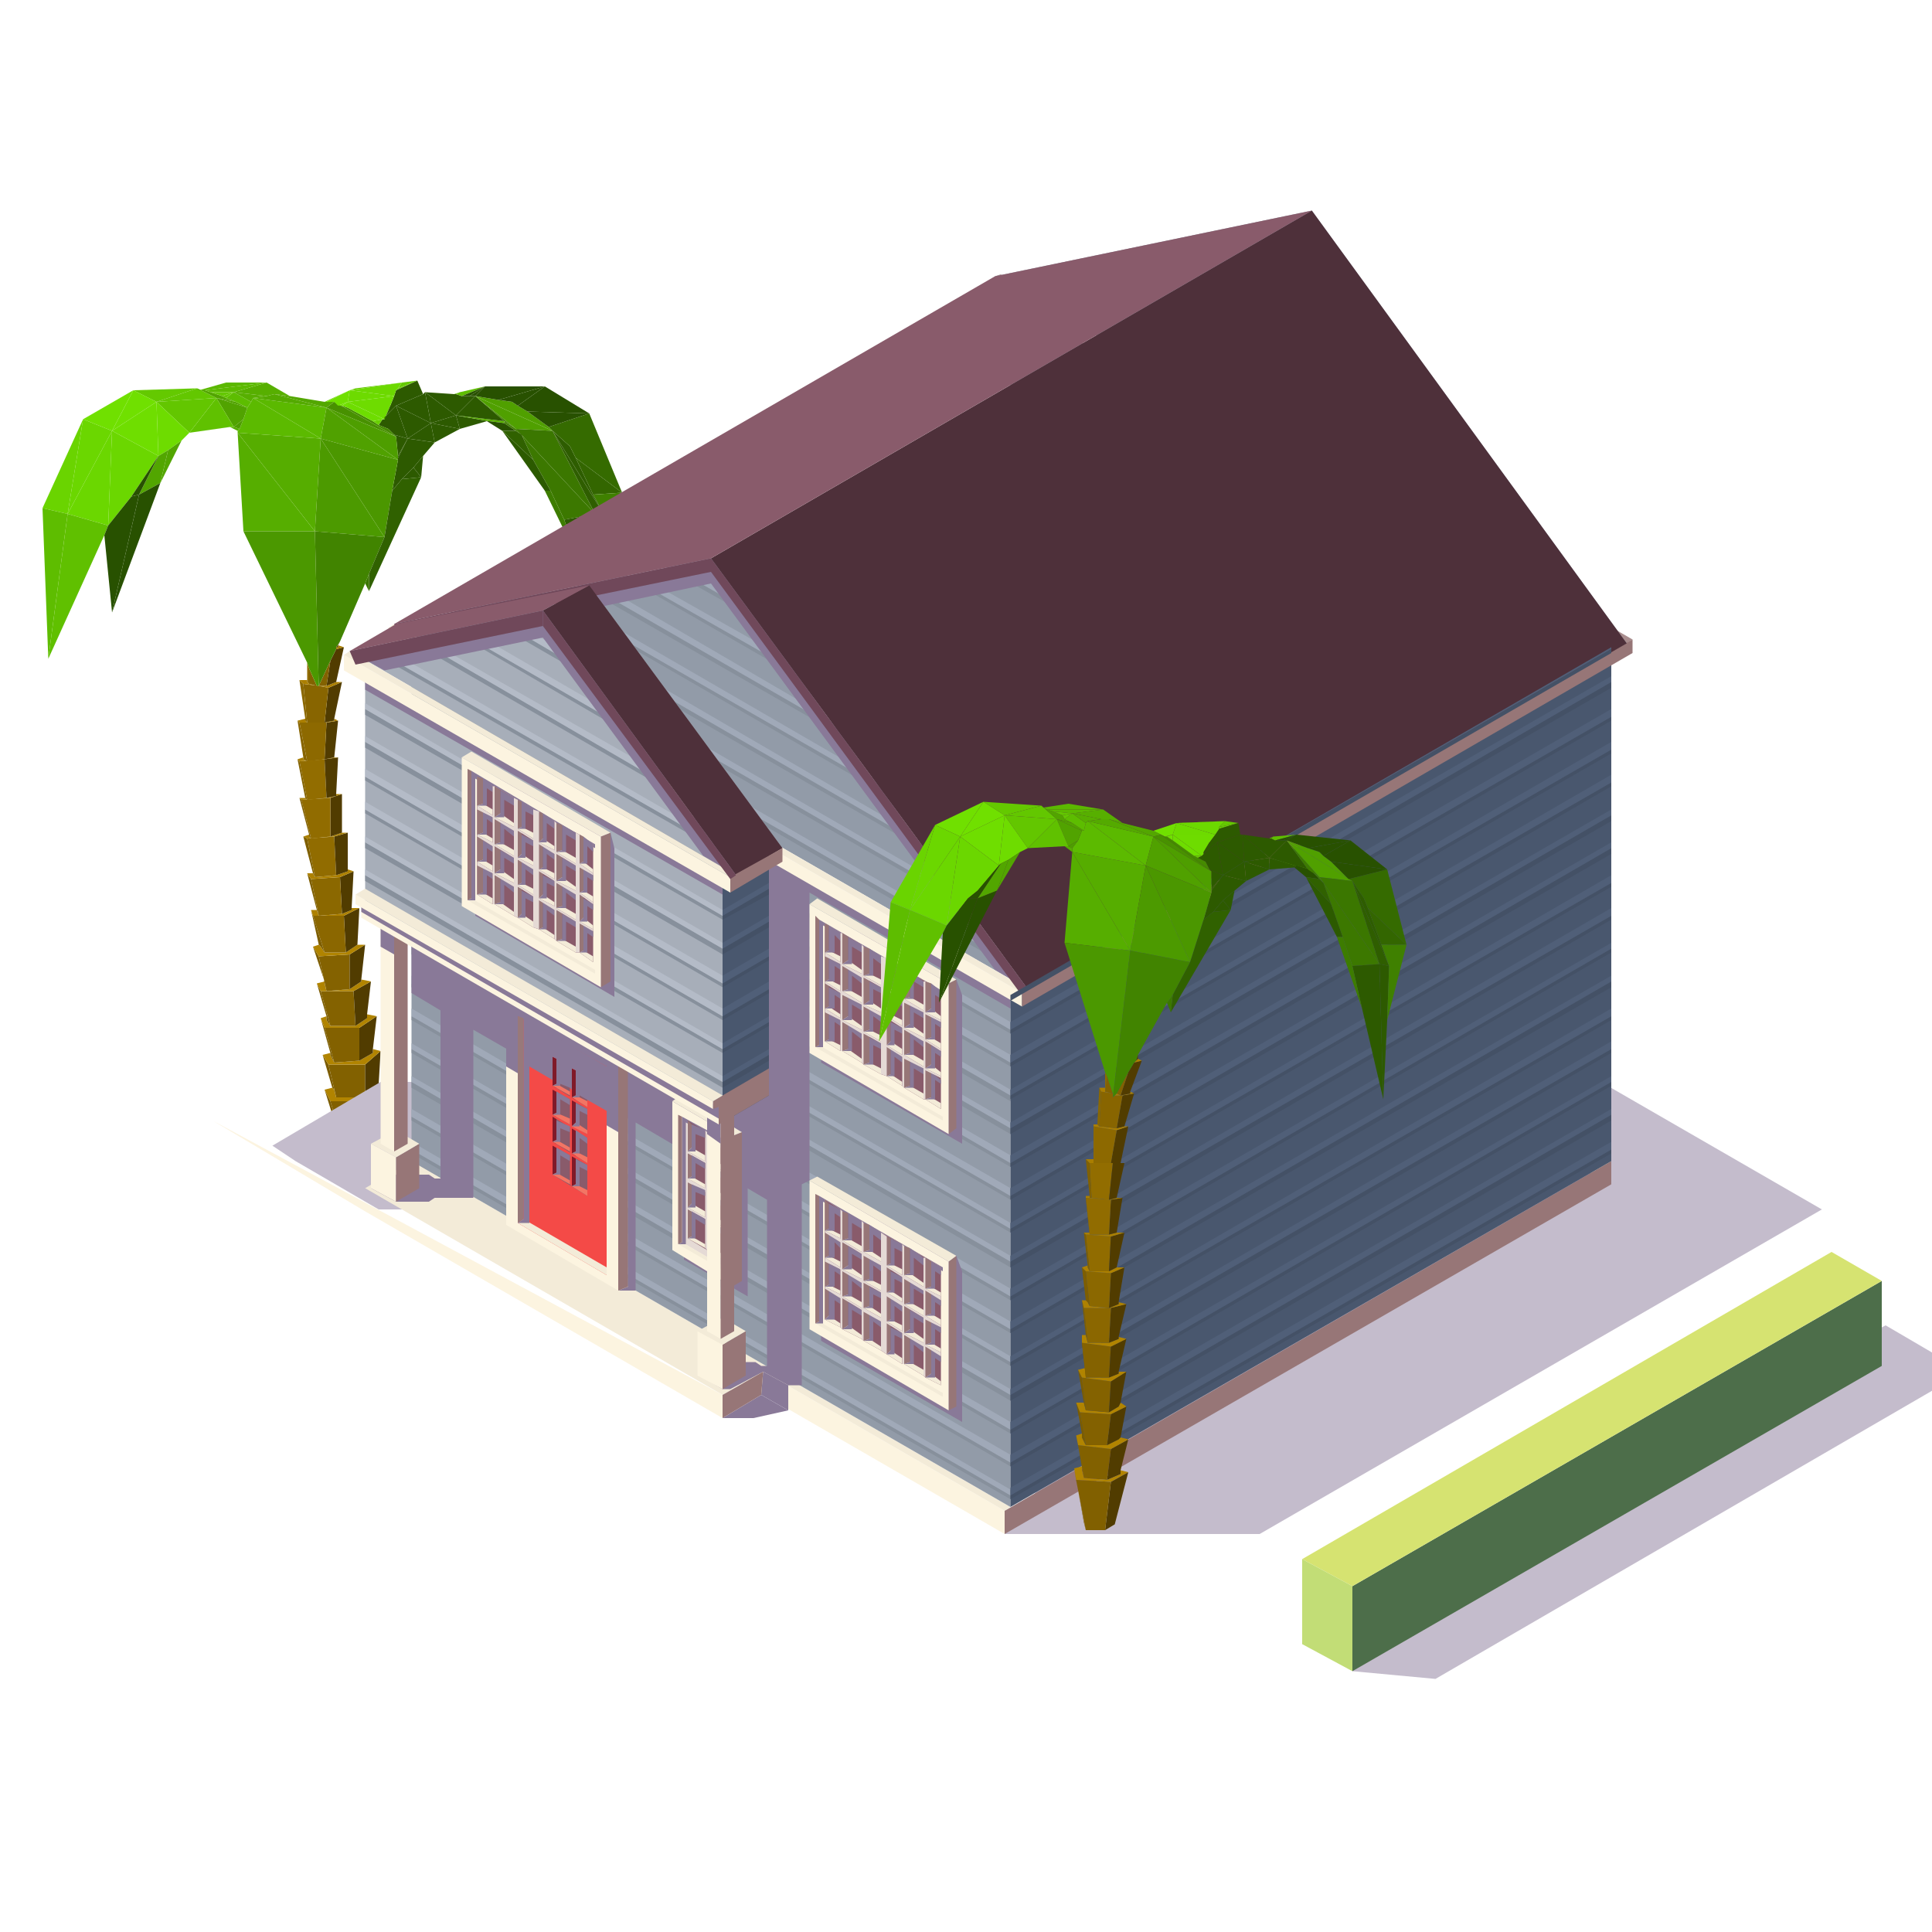 <?xml version="1.0" encoding="UTF-8"?>
<svg id="Layer_1" xmlns="http://www.w3.org/2000/svg" version="1.1" viewBox="0 0 100 100">
  <!-- Generator: Adobe Illustrator 29.0.0, SVG Export Plug-In . SVG Version: 2.1.0 Build 186)  -->
  <defs>
    <style>
      .st0 {
        fill: #977677;
      }

      .st1 {
        fill: #fcf4e0;
      }

      .st2 {
        fill: #51a200;
      }

      .st3 {
        fill: #7b5b00;
      }

      .st4 {
        fill: #6fde00;
      }

      .st5 {
        fill: #2f5e00;
      }

      .st6 {
        fill: #926d00;
      }

      .st7 {
        fill: #836100;
      }

      .st8 {
        fill: #51a300;
      }

      .st9 {
        opacity: .2;
      }

      .st9, .st10, .st11, .st12 {
        isolation: isolate;
      }

      .st13 {
        fill: #56ad00;
      }

      .st14 {
        fill: #306100;
      }

      .st15 {
        fill: #418400;
      }

      .st16 {
        fill: #5bb900;
      }

      .st17 {
        fill: #52a600;
      }

      .st18 {
        fill: #6cd900;
      }

      .st19 {
        fill: #98797a;
      }

      .st20 {
        fill: #63c600;
      }

      .st21 {
        fill: #4e303a;
      }

      .st22 {
        fill: #87909c;
      }

      .st23 {
        fill: #6edc00;
      }

      .st24 {
        fill: #7b5c00;
      }

      .st10 {
        fill: #c4bccc;
      }

      .st10, .st25, .st12 {
        mix-blend-mode: multiply;
      }

      .st26 {
        fill: #70485a;
      }

      .st27 {
        fill: #c2dd76;
      }

      .st28 {
        fill: #356b00;
      }

      .st29 {
        fill: #5ab500;
      }

      .st30 {
        fill: #8d6900;
      }

      .st31 {
        fill: #3d7c00;
      }

      .st32 {
        fill: #ab7f00;
      }

      .st33 {
        fill: #505f78;
      }

      .st34 {
        fill: #6ddb00;
      }

      .st35 {
        fill: #3b7700;
      }

      .st36 {
        fill: #52a400;
      }

      .st37 {
        fill: #59b200;
      }

      .st38 {
        fill: #70e100;
      }

      .st39 {
        fill: #70e000;
      }

      .st40 {
        fill: #816000;
      }

      .st41 {
        fill: #4b9700;
      }

      .st42 {
        fill: #2e5d00;
      }

      .st43 {
        fill: #445166;
      }

      .st44 {
        fill: #5ebd00;
      }

      .st45 {
        fill: #4b9800;
      }

      .st46 {
        fill: #4c9a00;
      }

      .st47 {
        fill: #916c00;
      }

      .st48 {
        fill: #6bd700;
      }

      .st49 {
        fill: #56ae00;
      }

      .st50 {
        fill: #3d7b00;
      }

      .st51 {
        fill: #55ac00;
      }

      .st52 {
        fill: #906b00;
      }

      .st53 {
        fill: #a97e00;
      }

      .st54 {
        fill: #ae8100;
      }

      .st55 {
        fill: #7d5d00;
      }

      .st56 {
        fill: #5dbd00;
      }

      .st57 {
        fill: #8b6700;
      }

      .st58 {
        fill: #50a000;
      }

      .st59 {
        fill: #49576e;
      }

      .st60 {
        fill: #895b6b;
      }

      .st61 {
        fill: #60c100;
      }

      .st62 {
        fill: #3c7800;
      }

      .st63 {
        fill: #7e5e00;
      }

      .st64 {
        fill: #50a100;
      }

      .st65 {
        fill: #458b00;
      }

      .st66 {
        fill: #846200;
      }

      .st67 {
        fill: #2d5a00;
      }

      .st12, .st68 {
        fill: #897998;
      }

      .st69 {
        fill: #513c00;
      }

      .st70 {
        fill: #69d200;
      }

      .st71 {
        fill: #7c5c00;
      }

      .st72 {
        fill: #7a5b00;
      }

      .st73 {
        fill: #a0a9b8;
      }

      .st74 {
        fill: #836200;
      }

      .st75 {
        fill: #805f00;
      }

      .st76 {
        fill: #d6e371;
      }

      .st77 {
        fill: #8b6800;
      }

      .st78 {
        fill: #68d000;
      }

      .st79 {
        fill: #63c700;
      }

      .st80 {
        fill: #60c000;
      }

      .st81 {
        fill: #5cba00;
      }

      .st82 {
        fill: #6edd00;
      }

      .st83 {
        fill: #f3ebd8;
      }

      .st84 {
        fill: #a7aeb9;
      }

      .st85 {
        fill: #826100;
      }

      .st86 {
        fill: #aa7f00;
      }

      .st87 {
        fill: #64c800;
      }

      .st88 {
        fill: #3f7e00;
      }

      .st89 {
        fill: #65cb00;
      }

      .st90 {
        fill: #2c5a00;
      }

      .st91 {
        fill: #285100;
      }

      .st92 {
        fill: #801a29;
      }

      .st93 {
        fill: #b18400;
      }

      .st94 {
        fill: #886500;
      }

      .st95 {
        fill: #489100;
      }

      .st96 {
        fill: #64c900;
      }

      .st97 {
        fill: #a98d8e;
      }

      .st98 {
        fill: #5bb800;
      }

      .st99 {
        fill: #54aa00;
      }

      .st100 {
        fill: #4e9e00;
      }

      .st101 {
        fill: #e5dad5;
      }

      .st102 {
        fill: #360;
      }

      .st103 {
        fill: #b4bbc7;
      }

      .st104 {
        fill: #876400;
      }

      .st105 {
        fill: #4e9d00;
      }

      .st106 {
        fill: #929ba8;
      }

      .st107 {
        fill: #f44a47;
      }

      .st108 {
        fill: #57af00;
      }

      .st109 {
        fill: #3f8000;
      }

      .st110 {
        fill: #53a700;
      }

      .st111 {
        fill: #6ad400;
      }

      .st112 {
        fill: #f37564;
      }

      .st113 {
        fill: #7f5f00;
      }

      .st114 {
        fill: #4d6e4a;
      }
    </style>
  </defs>
  <g class="st11">
    <g id="Layer_11">
      <g>
        <path class="st9" d="M35.2,66c.8.7,1,1.4.4,2,0-.8-.2-1.4-.4-2Z"/>
        <g>
          <polygon class="st3" points="17.4 56.8 17.3 56.4 17.2 56.3 16.7 54.6 17 55.1 17.4 56.8"/>
          <polygon class="st93" points="17.3 56.4 17.4 56.8 18.9 56.8 19.5 56.4 19.6 56.1 20 56.3 19.1 57 17.1 57 16.8 56.4 17.2 56.3 17.3 56.4"/>
          <polygon class="st85" points="18.9 56.8 17.4 56.8 17 55.1 18.9 55.1 18.9 56.8"/>
          <polygon class="st69" points="19.5 56.4 18.9 56.8 18.9 55.1 19.7 54.4 19.6 56.1 19.5 56.4"/>
          <polygon class="st72" points="17.7 59.3 16.8 56.4 17.1 57 17.9 59.7 17.7 59.3"/>
          <polygon class="st69" points="20 56.3 19.6 59.2 19.1 59.7 19.1 57 20 56.3"/>
          <polygon class="st40" points="19.1 57 19.1 59.7 17.9 59.7 17.1 57 19.1 57"/>
          <polygon class="st93" points="16.7 54.6 17.1 54.5 17.1 54.6 17.3 55 18.6 54.9 19.3 54.5 19.3 54.3 19.7 54.4 18.9 55.1 17 55.1 16.7 54.6"/>
          <polygon class="st69" points="19.3 54.5 18.6 54.9 18.6 53.2 19.5 52.6 19.3 54.3 19.3 54.5"/>
          <polygon class="st7" points="18.6 54.9 17.3 55 16.8 53.2 18.6 53.2 18.6 54.9"/>
          <polygon class="st24" points="17.3 55 17.1 54.6 17.1 54.5 16.6 52.7 16.8 53.2 17.3 55"/>
          <polygon class="st93" points="16.6 52.7 16.9 52.6 16.9 52.8 17.1 53.1 18.4 53.1 19 52.7 19 52.5 19.5 52.6 18.6 53.2 16.8 53.2 16.6 52.7"/>
          <polygon class="st71" points="17.1 53.1 16.9 52.8 16.9 52.6 16.4 50.9 16.6 51.3 17.1 53.1"/>
          <polygon class="st66" points="18.4 53.1 17.1 53.1 16.6 51.3 18.3 51.3 18.4 53.1"/>
          <polygon class="st69" points="19 52.7 18.4 53.1 18.3 51.3 19.2 50.8 19 52.5 19 52.7"/>
          <polygon class="st93" points="16.4 50.9 16.8 50.8 16.8 50.9 16.9 51.3 18.1 51.2 18.7 50.8 18.7 50.7 19.2 50.8 18.3 51.3 16.6 51.3 16.4 50.9"/>
          <polygon class="st55" points="16.9 51.3 16.8 50.9 16.8 50.8 16.2 49 16.5 49.5 16.9 51.3"/>
          <polygon class="st66" points="18.1 51.2 16.9 51.3 16.5 49.5 18.1 49.4 18.1 51.2"/>
          <polygon class="st69" points="18.7 50.8 18.1 51.2 18.1 49.4 18.9 48.9 18.7 50.7 18.7 50.8"/>
          <polygon class="st93" points="16.2 49 16.5 48.9 16.6 49 16.8 49.3 17.9 49.3 18.5 48.9 18.5 48.9 18.9 48.9 18.1 49.4 16.5 49.5 16.2 49"/>
          <polygon class="st69" points="18.5 48.9 17.9 49.3 17.8 47.4 18.6 47 18.5 48.9 18.5 48.9"/>
          <polygon class="st57" points="17.9 49.3 16.8 49.3 16.2 47.4 17.8 47.4 17.9 49.3"/>
          <polygon class="st63" points="16.8 49.3 16.6 49 16.5 48.9 16.1 47.1 16.2 47.4 16.8 49.3"/>
          <polygon class="st54" points="16.1 47.1 16.4 47.1 16.4 47.1 16.5 47.4 17.7 47.3 18.2 47.1 18.2 47 18.6 47 17.8 47.4 16.2 47.4 16.1 47.1"/>
          <polygon class="st69" points="18.2 47.1 17.7 47.3 17.6 45.4 18.3 45.1 18.2 47 18.2 47.1"/>
          <polygon class="st77" points="17.7 47.3 16.5 47.4 16.1 45.5 17.6 45.4 17.7 47.3"/>
          <polygon class="st63" points="16.5 47.4 16.4 47.1 16.4 47.1 15.9 45.2 16.1 45.5 16.5 47.4"/>
          <polygon class="st54" points="15.9 45.2 16.2 45.2 16.2 45.2 16.3 45.4 17.4 45.3 18 45.1 18 45 18.3 45.1 17.6 45.4 16.1 45.5 15.9 45.2"/>
          <polygon class="st47" points="17.4 45.3 16.3 45.4 15.9 43.4 17.3 43.3 17.4 45.3"/>
          <polygon class="st69" points="18 45.1 17.4 45.3 17.3 43.3 18 43.1 18 45 18 45.1"/>
          <polygon class="st113" points="16.3 45.4 16.2 45.2 16.2 45.2 15.7 43.3 15.9 43.4 16.3 45.4"/>
          <polygon class="st86" points="15.7 43.3 16 43.2 16 43.3 16.1 43.4 17.1 43.3 17.7 43.1 17.7 43.1 18 43.1 17.3 43.3 15.9 43.4 15.7 43.3"/>
          <polygon class="st69" points="17.7 43.1 17.1 43.3 17.1 41.3 17.7 41.1 17.7 43.1 17.7 43.1"/>
          <polygon class="st47" points="17.1 43.3 16.1 43.4 15.6 41.4 17.1 41.3 17.1 43.3"/>
          <polygon class="st75" points="16.1 43.4 16 43.3 16 43.2 15.5 41.3 15.6 41.4 16.1 43.4"/>
          <polygon class="st86" points="15.5 41.3 15.8 41.3 15.8 41.3 15.9 41.4 16.9 41.3 17.4 41.2 17.4 41.1 17.7 41.1 17.1 41.3 15.6 41.4 15.5 41.3"/>
          <polygon class="st6" points="16.9 41.3 15.9 41.4 15.5 39.4 16.8 39.3 16.9 41.3"/>
          <polygon class="st85" points="15.9 41.4 15.8 41.3 15.8 41.3 15.4 39.3 15.5 39.4 15.9 41.4"/>
          <polygon class="st69" points="17.4 41.2 16.9 41.3 16.8 39.3 17.5 39.2 17.4 41.1 17.4 41.2"/>
          <polygon class="st53" points="15.4 39.3 15.7 39.2 15.7 39.3 15.9 39.4 16.8 39.3 17.3 39.2 17.3 39.2 17.5 39.2 16.8 39.3 15.5 39.4 15.4 39.3"/>
          <polygon class="st69" points="17.3 39.2 16.8 39.3 16.9 37.4 17.5 37.3 17.3 39.2 17.3 39.2"/>
          <polygon class="st30" points="16.8 39.3 15.9 39.4 15.5 37.4 16.9 37.4 16.8 39.3"/>
          <polygon class="st104" points="15.9 39.4 15.7 39.3 15.7 39.2 15.4 37.3 15.5 37.4 15.9 39.4"/>
          <polygon class="st32" points="15.4 37.3 15.8 37.2 15.8 37.3 15.9 37.4 16.8 37.4 17.3 37.3 17.3 37.2 17.5 37.3 16.9 37.4 15.5 37.4 15.4 37.3"/>
          <polygon class="st69" points="17.3 37.3 16.8 37.4 17 35.6 17.7 35.3 17.3 37.2 17.3 37.3"/>
          <polygon class="st94" points="16.8 37.4 15.9 37.4 15.7 35.4 16.5 35.5 16.5 35.6 16.5 35.5 17 35.6 16.8 37.4"/>
          <polygon class="st77" points="15.9 37.4 15.8 37.3 15.8 37.2 15.5 35.2 15.7 35.4 15.9 37.4"/>
          <polygon class="st32" points="15.5 35.2 15.9 35.2 15.9 35.3 16 35.4 16.4 35.5 16.5 35.5 15.7 35.4 15.5 35.2"/>
          <polygon class="st74" points="16.4 35.5 16 35.4 16 34.6 16.4 35.5"/>
          <polygon class="st52" points="16 35.4 15.9 35.3 15.9 35.2 15.9 34.3 16 34.6 16 35.4"/>
          <polygon class="st32" points="17.4 35.3 17.7 35.3 17 35.6 16.5 35.5 16.5 35.5 16.9 35.5 17.4 35.3 17.4 35.3"/>
          <polygon class="st69" points="17.4 35.3 16.9 35.5 17.1 34.2 17.4 33.6 17.8 33.5 17.4 35.3 17.4 35.3"/>
          <polygon class="st74" points="16.9 35.5 16.5 35.5 17.1 34.2 16.9 35.5"/>
          <polygon class="st32" points="17.5 33.4 17.8 33.5 17.4 33.6 17.4 33.5 17.5 33.5 17.5 33.4"/>
          <polygon class="st69" points="17.5 33.5 17.4 33.5 17.6 33.2 17.5 33.4 17.5 33.5"/>
          <polygon class="st67" points="23.8 22.2 22.5 22.9 22.3 21.9 23.8 22.2"/>
          <polygon class="st67" points="22.3 21.9 22.5 22.9 21.1 22.7 22.3 21.9"/>
          <polygon class="st67" points="21.1 22.7 22.5 22.9 21.9 23.6 21.4 24.2 20.8 24.8 20.3 25.4 20.6 23.8 20.6 23.7 21.1 22.7"/>
          <polygon class="st67" points="21.1 22.7 20.6 23.7 20.6 23.6 21.1 22.7"/>
          <polygon class="st67" points="21.1 22.7 20.6 23.6 20.5 22.6 20.4 22.5 21.1 22.7"/>
          <polygon class="st67" points="21.1 22.7 20.4 22.5 20.1 22.2 19.6 22 19.8 21.7 19.9 21.7 19.9 21.7 19.9 21.6 20.5 21 20.5 21 21.1 22.7"/>
          <polygon class="st67" points="22.3 21.9 21.1 22.7 20.5 21 22.3 21.9"/>
          <polygon class="st67" points="23.8 22.2 22.3 21.9 23.6 21.5 23.8 22.2"/>
          <polygon class="st67" points="22.3 21.9 20.5 21 21.9 20.4 22 20.3 22.3 21.9"/>
          <polygon class="st67" points="23.6 21.5 22.3 21.9 22 20.3 23.6 21.5"/>
          <polygon class="st67" points="23.8 22.2 23.6 21.5 25.3 21.8 25.2 21.8 23.8 22.2"/>
          <polygon class="st37" points="25.3 21.8 23.6 21.5 26.1 21.8 25.3 21.8"/>
          <polygon class="st67" points="23.6 21.5 22 20.3 23.5 20.4 23.6 20.4 23.9 20.5 24.3 20.5 24.6 20.5 24.6 20.5 23.6 21.5"/>
          <polygon class="st67" points="26.1 21.8 23.6 21.5 24.6 20.5 26.1 21.8"/>
          <polygon class="st29" points="25.3 21.8 26.1 21.8 26.1 21.9 25.3 21.8"/>
          <polygon class="st91" points="25.3 21.8 26.1 21.9 26.7 22.3 26 22.3 25.2 21.8 25.3 21.8"/>
          <polygon class="st50" points="26.1 21.8 24.6 20.5 26.7 22.2 26.1 21.8"/>
          <polygon class="st58" points="26.7 22.2 24.6 20.5 28.6 22.3 26.7 22.2"/>
          <polygon class="st88" points="26.1 21.8 26.7 22.2 27 22.5 26.7 22.3 26.1 21.9 26.1 21.8"/>
          <polygon class="st58" points="28.6 22.3 24.6 20.5 25.8 20.7 26.5 20.8 26.8 21 27.3 21.3 28.4 22.1 28.6 22.3"/>
          <polygon class="st35" points="26.7 22.2 28.6 22.3 30.8 26.6 26.7 22.2"/>
          <polygon class="st5" points="30.8 26.6 28.6 22.3 31.3 26.7 30.8 26.6"/>
          <polygon class="st62" points="26.7 22.2 30.8 26.6 29.2 26.9 28.5 25.4 27.6 23.8 27 22.5 26.7 22.2"/>
          <polygon class="st67" points="29.2 26.9 30.8 26.6 32 34.1 30.1 29.3 29.2 26.9"/>
          <polygon class="st42" points="31.3 26.7 28.6 22.3 29.5 23.1 29.8 23.7 30.7 25.6 31.3 26.7"/>
          <polygon class="st28" points="29.5 23.1 28.6 22.3 28.4 22.1 30.5 21.4 32.2 25.5 29.8 23.7 29.5 23.1"/>
          <polygon class="st67" points="30.8 26.6 31.3 26.7 31.7 29.6 32 34.1 30.8 26.6"/>
          <polygon class="st49" points="12.6 27.5 12.3 22.4 16.3 27.5 12.6 27.5"/>
          <polygon class="st13" points="16.3 27.5 12.3 22.4 16.6 22.7 16.3 27.5"/>
          <polygon class="st81" points="16.6 22.7 12.3 22.4 12.3 22.3 12.4 22.2 12.6 21.7 12.8 21.1 12.8 21.1 13 20.8 13.1 20.6 16.6 22.7"/>
          <polygon class="st16" points="16.6 22.7 13.1 20.6 16.9 21.1 16.6 22.7"/>
          <polygon class="st99" points="16.9 21.1 13.1 20.6 13.8 20.5 14.2 20.4 16.9 21.1"/>
          <polygon class="st110" points="16.9 21.1 14.2 20.4 15 20.5 16.8 20.8 16.9 20.8 17.3 20.8 16.9 21.1"/>
          <polygon class="st95" points="16.9 21.1 17.3 20.8 20.5 22.6 16.9 21.1"/>
          <polygon class="st65" points="20.5 22.6 17.3 20.8 17.5 21 17.7 21 18 21.1 19.3 21.8 19.6 22 20.1 22.2 20.4 22.5 20.5 22.6"/>
          <polygon class="st100" points="16.9 21.1 20.5 22.6 20.6 23.6 20.6 23.7 20.6 23.8 16.9 21.1"/>
          <polygon class="st64" points="16.6 22.7 16.9 21.1 20.6 23.8 16.6 22.7"/>
          <polygon class="st41" points="16.6 22.7 20.6 23.8 20.3 25.4 19.9 27.8 16.6 22.7"/>
          <polygon class="st46" points="16.3 27.5 16.6 22.7 19.9 27.8 16.3 27.5"/>
          <polygon class="st45" points="12.6 27.5 16.3 27.5 16.5 35.6 16.5 35.5 16.4 35.5 16 34.6 15.9 34.3 12.6 27.5"/>
          <polygon class="st15" points="16.3 27.5 19.9 27.8 19.1 29.7 18.9 30.2 17.6 33.2 17.4 33.5 17.4 33.6 17.1 34.2 16.5 35.5 16.5 35.5 16.5 35.6 16.3 27.5"/>
          <polygon class="st96" points="6.9 20.2 10.2 20.1 8.1 20.8 6.9 20.2"/>
          <polygon class="st79" points="8.1 20.8 10.2 20.1 11.2 20.6 8.1 20.8"/>
          <polygon class="st36" points="11.2 20.6 10.2 20.1 10.3 20.2 10.6 20.2 10.9 20.3 11.5 20.5 11.7 20.6 12.2 20.8 11.2 20.6"/>
          <polygon class="st2" points="11.2 20.6 12.2 20.8 12.8 21.1 12.8 21.1 11.2 20.6"/>
          <polygon class="st56" points="12.8 21.1 12.2 20.8 11.7 20.6 12.1 20.3 13 20.8 12.8 21.1"/>
          <polygon class="st8" points="11.2 20.6 12.8 21.1 12.6 21.7 12.1 22.1 11.2 20.6"/>
          <polygon class="st105" points="12.1 22.1 12.6 21.7 12.4 22.2 12.1 22.1"/>
          <polygon class="st51" points="12.1 22.1 12.4 22.2 12.3 22.3 11.9 22.1 12.1 22.1"/>
          <polygon class="st61" points="11.2 20.6 12.1 22.1 11.9 22.1 9.8 22.4 11.2 20.6"/>
          <polygon class="st20" points="8.1 20.8 11.2 20.6 9.8 22.4 8.1 20.8"/>
          <polygon class="st39" points="6.9 20.2 8.1 20.8 5.8 22.3 6.9 20.2"/>
          <polygon class="st23" points="8.1 20.8 9.8 22.4 9.4 22.8 8.7 23.3 8.2 23.6 8.2 23.6 8.1 20.8"/>
          <polygon class="st39" points="4.3 21.7 6.9 20.2 5.8 22.3 4.3 21.7"/>
          <polygon class="st4" points="5.8 22.3 8.1 20.8 8.2 23.6 5.8 22.3"/>
          <polygon class="st48" points="4.3 21.7 5.8 22.3 3.5 26.6 4.3 21.7"/>
          <polygon class="st48" points="5.8 22.3 8.2 23.6 7.2 25.1 6.8 25.7 5.6 27.2 5.8 22.3"/>
          <polygon class="st111" points="2.2 26.3 4.3 21.7 3.5 26.6 2.2 26.3"/>
          <polygon class="st48" points="3.5 26.6 5.8 22.3 5.6 27.2 3.5 26.6"/>
          <polygon class="st44" points="2.2 26.3 3.5 26.6 2.5 34.1 2.2 26.3"/>
          <polygon class="st80" points="3.5 26.6 5.6 27.2 5.4 27.7 2.5 34.1 3.5 26.6"/>
          <polygon class="st108" points="13.8 19.8 15 20.5 14.2 20.4 13.8 20.5 12.1 20.3 13.8 19.8"/>
          <polygon class="st108" points="13 20.8 12.1 20.3 13.8 20.5 13.1 20.6 13 20.8"/>
          <polygon class="st81" points="13.8 19.8 12.1 20.3 10.9 20.3 10.6 20.2 13.8 19.8"/>
          <polygon class="st79" points="12.1 20.3 11.7 20.6 11.5 20.5 12.1 20.3"/>
          <polygon class="st98" points="11.7 19.8 13.8 19.8 10.6 20.2 10.3 20.2 11.7 19.8"/>
          <polygon class="st79" points="10.9 20.3 12.1 20.3 11.5 20.5 10.9 20.3"/>
          <polygon class="st17" points="9.4 22.8 8.3 25 8.7 23.3 9.4 22.8"/>
          <polygon class="st17" points="8.7 23.3 8.3 25 7.2 25.6 8.2 23.6 8.7 23.3"/>
          <polygon class="st91" points="8.2 23.6 7.2 25.6 7.2 25.1 8.2 23.6 8.2 23.6"/>
          <polygon class="st91" points="7.2 25.1 7.2 25.6 6.8 25.7 7.2 25.1"/>
          <polygon class="st91" points="6.8 25.7 7.2 25.6 5.8 31.7 5.4 27.7 5.6 27.2 6.8 25.7"/>
          <polygon class="st91" points="7.2 25.6 8.3 25 5.8 31.7 7.2 25.6"/>
          <polygon class="st96" points="20.8 19.8 21.6 19.7 20.6 20.1 20.8 19.8"/>
          <polygon class="st89" points="20.6 20.1 21.6 19.7 20.5 20.2 20.6 20.1"/>
          <polygon class="st67" points="20.5 20.2 21.6 19.7 21.9 20.4 20.5 21 20.5 21 20.2 21 20.4 20.5 20.5 20.2"/>
          <polygon class="st87" points="18.1 20.2 18.4 20.1 20.8 19.8 18.1 20.2"/>
          <polygon class="st18" points="18.1 20.2 20.8 19.8 20.6 20.1 20.5 20.2 20.4 20.5 18.1 20.2"/>
          <polygon class="st34" points="18.1 20.2 20.4 20.5 18 20.8 18.1 20.2"/>
          <polygon class="st23" points="18 20.8 20.4 20.5 20.2 21 19.9 21.7 19.9 21.7 19.9 21.7 18 20.8"/>
          <polygon class="st82" points="18 20.8 19.9 21.7 19.8 21.7 19.3 21.8 18 21.1 18 20.8"/>
          <polygon class="st78" points="19.3 21.8 19.8 21.7 19.6 22 19.3 21.8"/>
          <polygon class="st38" points="18 20.8 18 21.1 17.7 21 18 20.8"/>
          <polygon class="st39" points="18 20.8 17.7 21 17.5 21 18 20.8"/>
          <polygon class="st39" points="18.1 20.2 18 20.8 17.5 21 17.3 20.8 16.9 20.8 18.1 20.2"/>
          <polygon class="st70" points="18.1 20.2 16.9 20.8 16.8 20.8 18.1 20.2"/>
          <polygon class="st67" points="20.2 21 20.5 21 19.9 21.6 19.9 21.7 20.2 21"/>
          <polygon class="st67" points="19.9 21.7 19.9 21.6 19.9 21.7 19.9 21.7"/>
          <polygon class="st67" points="21.9 23.6 21.8 24.7 21.4 24.2 21.9 23.6"/>
          <polygon class="st67" points="21.4 24.2 21.8 24.7 20.8 24.8 21.4 24.2"/>
          <polygon class="st14" points="20.8 24.8 21.8 24.7 19.1 30.6 19.1 29.7 19.9 27.8 20.3 25.4 20.8 24.8"/>
          <polygon class="st35" points="19.1 29.7 19.1 30.6 18.9 30.2 19.1 29.7"/>
          <polygon class="st44" points="23.5 20.4 23.8 20.3 23.6 20.4 23.5 20.4"/>
          <polygon class="st44" points="23.6 20.4 23.8 20.3 25.1 20 23.9 20.5 23.6 20.4"/>
          <polygon class="st91" points="23.9 20.5 25.1 20 24.3 20.5 23.9 20.5"/>
          <polygon class="st91" points="24.3 20.5 25.1 20 24.6 20.5 24.3 20.5"/>
          <polygon class="st91" points="24.6 20.5 25.1 20 28.2 20 25.8 20.7 24.6 20.5 24.6 20.5"/>
          <polygon class="st91" points="25.8 20.7 28.2 20 26.8 21 26.5 20.8 25.8 20.7"/>
          <polygon class="st91" points="26.8 21 28.2 20 30.5 21.4 27.3 21.3 26.8 21"/>
          <polygon class="st14" points="26 22.3 26.7 22.3 27 22.5 27.6 23.8 26 22.3"/>
          <polygon class="st91" points="27.3 21.3 30.5 21.4 28.4 22.1 27.3 21.3"/>
          <polygon class="st90" points="26 22.3 27.6 23.8 28.5 25.4 28.2 25.4 26 22.3"/>
          <polygon class="st31" points="28.2 25.4 28.5 25.4 29.2 26.9 30.1 29.3 28.2 25.4"/>
          <polygon class="st102" points="29.8 23.7 32.2 25.5 30.7 25.6 29.8 23.7"/>
          <polygon class="st109" points="30.7 25.6 32.2 25.5 31.7 29.6 31.3 26.7 30.7 25.6"/>
        </g>
      </g>
      <g>
        <polyline class="st10" points="14.1 59.3 19.7 56 24.1 56 29.7 59.3 24 62.6 19.6 62.6 15.3 60.1"/>
        <g>
          <polygon class="st97" points="51.8 14.2 84.5 33.1 84.2 33.3 51.5 14.3 51.8 14.2"/>
          <polygon class="st10" points="94.3 62.6 73.5 50.6 52 79.4 65.2 79.4 94.3 62.6"/>
          <g>
            <polygon class="st1" points="52.3 42.2 83.4 60.1 83.4 61.3 52.3 43.4 52.3 42.2"/>
            <polygon class="st106" points="51.5 14.3 84.2 33.3 67.9 10.9 51.5 14.3"/>
            <polygon class="st106" points="52.3 42.2 83.4 60.1 83.4 33.5 52.3 15.6 52.3 42.2"/>
            <polygon class="st1" points="21 60.3 52 78.2 52 79.4 21 61.5 21 60.3"/>
            <polygon class="st83" points="21.3 60.1 52.3 78 52 78.2 21 60.3 21.3 60.1"/>
            <polygon class="st83" points="18.9 61.5 37.4 72.2 39.8 70.8 21.3 60.1 18.9 61.5"/>
            <polygon class="st106" points="21.3 33.5 21.3 60.1 52.3 78 52.3 51.5 21.3 33.5"/>
            <g>
              <g>
                <g>
                  <polygon class="st22" points="21.3 59.5 21.3 59.7 52.3 77.6 52.3 77.4 21.3 59.5"/>
                  <polygon class="st73" points="21.3 59.1 21.3 59.5 52.3 77.4 52.3 77.1 21.3 59.1"/>
                </g>
                <g>
                  <polygon class="st22" points="21.3 57.8 21.3 58 52.3 75.9 52.3 75.7 21.3 57.8"/>
                  <polygon class="st73" points="21.3 57.4 21.3 57.8 52.3 75.7 52.3 75.3 21.3 57.4"/>
                </g>
                <g>
                  <polygon class="st22" points="21.3 56 21.3 56.3 52.3 74.2 52.3 74 21.3 56"/>
                  <polygon class="st73" points="21.3 55.7 21.3 56 52.3 74 52.3 73.6 21.3 55.7"/>
                </g>
                <g>
                  <polygon class="st22" points="21.3 54.3 21.3 54.5 52.3 72.5 52.3 72.2 21.3 54.3"/>
                  <polygon class="st73" points="21.3 54 21.3 54.3 52.3 72.2 52.3 71.9 21.3 54"/>
                </g>
                <g>
                  <polygon class="st22" points="21.3 52.6 21.3 52.8 52.3 70.7 52.3 70.5 21.3 52.6"/>
                  <polygon class="st73" points="21.3 52.2 21.3 52.6 52.3 70.5 52.3 70.2 21.3 52.2"/>
                </g>
                <g>
                  <polygon class="st22" points="21.3 50.9 21.3 51.1 52.3 69 52.3 68.8 21.3 50.9"/>
                  <polygon class="st73" points="21.3 50.5 21.3 50.9 52.3 68.8 52.3 68.4 21.3 50.5"/>
                </g>
                <g>
                  <polygon class="st22" points="21.3 49.1 21.3 49.4 52.3 67.3 52.3 67.1 21.3 49.1"/>
                  <polygon class="st73" points="21.3 48.8 21.3 49.1 52.3 67.1 52.3 66.7 21.3 48.8"/>
                </g>
                <g>
                  <polygon class="st22" points="21.3 47.4 21.3 47.6 52.3 65.6 52.3 65.3 21.3 47.4"/>
                  <polygon class="st73" points="21.3 47.1 21.3 47.4 52.3 65.3 52.3 65 21.3 47.1"/>
                </g>
              </g>
              <g>
                <g>
                  <polygon class="st22" points="21.3 45.7 21.3 45.9 52.3 63.8 52.3 63.6 21.3 45.7"/>
                  <polygon class="st73" points="21.3 45.3 21.3 45.7 52.3 63.6 52.3 63.3 21.3 45.3"/>
                </g>
                <g>
                  <polygon class="st22" points="21.3 44 21.3 44.2 52.3 62.1 52.3 61.9 21.3 44"/>
                  <polygon class="st73" points="21.3 43.6 21.3 44 52.3 61.9 52.3 61.5 21.3 43.6"/>
                </g>
                <g>
                  <polygon class="st22" points="21.3 42.2 21.3 42.5 52.3 60.4 52.3 60.2 21.3 42.2"/>
                  <polygon class="st73" points="21.3 41.9 21.3 42.2 52.3 60.2 52.3 59.8 21.3 41.9"/>
                </g>
                <g>
                  <polygon class="st22" points="21.3 40.5 21.3 40.7 52.3 58.7 52.3 58.4 21.3 40.5"/>
                  <polygon class="st73" points="21.3 40.2 21.3 40.5 52.3 58.4 52.3 58.1 21.3 40.2"/>
                </g>
                <g>
                  <polygon class="st22" points="21.3 38.8 21.3 39 52.3 57 52.3 56.7 21.3 38.8"/>
                  <polygon class="st73" points="21.3 38.4 21.3 38.8 52.3 56.7 52.3 56.4 21.3 38.4"/>
                </g>
                <g>
                  <polygon class="st22" points="21.3 37.1 21.3 37.3 52.3 55.2 52.3 55 21.3 37.1"/>
                  <polygon class="st73" points="21.3 36.7 21.3 37.1 52.3 55 52.3 54.6 21.3 36.7"/>
                </g>
                <g>
                  <polygon class="st22" points="21.3 35.3 21.3 35.6 52.3 53.5 52.3 53.3 21.3 35.3"/>
                  <polygon class="st73" points="21.3 35 21.3 35.3 52.3 53.3 52.3 52.9 21.3 35"/>
                </g>
                <g>
                  <polygon class="st22" points="21.3 33.6 21.3 33.9 52.3 51.8 52.3 51.6 21.3 33.6"/>
                  <polygon class="st73" points="21.3 33.5 21.3 33.6 52.3 51.6 52.3 51.5 21.3 33.5"/>
                </g>
              </g>
            </g>
            <polygon class="st12" points="20.5 60.8 22.2 60.8 22.5 61 22.8 61 22.8 52.3 21.3 51.4 21.3 37.1 39.8 47.8 39.8 45 21.3 34.3 21.3 33.5 52.3 51.5 52.3 52.2 41.9 46.2 41.9 61.1 41.5 61.3 41.5 71.7 40.8 71.7 39.5 71 37.8 71.9 37.4 71.9 36.2 71.2 37.4 70.5 39.1 70.5 39.4 70.7 39.7 70.7 39.7 62.1 32.9 58.1 32.9 66.8 32 66.8 32.5 66.6 32.5 57.9 24.5 53.3 24.5 62 22.5 62 22.2 62.2 20.5 62.2 19.2 61.5 20.5 60.8"/>
            <polygon class="st0" points="83.4 60.1 52 78.2 52 79.4 83.4 61.3 83.4 60.1"/>
            <polygon class="st59" points="52.3 51.5 52.3 78 83.4 60.1 83.4 33.5 52.3 51.5"/>
            <g>
              <g class="st25">
                <polygon class="st68" points="35.4 65.2 38.7 67.1 38.7 59.4 38.4 58.6 35.4 57.5 35.4 65.2"/>
              </g>
              <polygon class="st1" points="34.8 64.7 37.9 66.6 37.9 58.8 34.8 57 34.8 64.7"/>
              <polygon class="st101" points="35.3 57.8 35.3 64.3 37.7 65.7 37.7 59.1 35.3 57.8"/>
              <polygon class="st83" points="35.1 64.4 37.7 65.9 37.7 65.7 35.3 64.3 35.1 64.4"/>
              <polygon class="st12" points="35.1 64.4 35.5 64.4 35.5 58.1 37.7 59.4 37.7 59.1 35.3 57.8 35.3 64.3 35.1 64.4"/>
              <polygon class="st60" points="35.6 64.1 37.6 65.3 37.6 59.2 35.6 58 35.6 64.1"/>
              <polygon class="st0" points="35.6 58 35.6 64.1 35.8 64 35.8 58.2 35.6 58"/>
              <polygon class="st0" points="36.6 58.6 36.6 64.7 36.8 64.6 36.8 58.7 36.6 58.6"/>
              <polygon class="st0" points="35.1 57.7 35.1 64.4 35.3 64.3 35.3 57.8 35.1 57.7"/>
              <polygon class="st101" points="36.6 64.7 36.5 64.6 36.5 58.5 36.6 58.6 36.6 64.7"/>
              <polygon class="st101" points="35.6 59.6 35.6 59.7 37.6 60.8 37.6 60.7 35.6 59.6"/>
              <polygon class="st101" points="35.6 61 35.6 61.2 37.6 62.3 37.6 62.1 35.6 61"/>
              <polygon class="st101" points="35.6 62.5 35.6 62.6 37.6 63.7 37.6 63.6 35.6 62.5"/>
              <polygon class="st83" points="36.5 64.6 35.6 64.1 35.8 64 36.5 64.4 36.5 64.6"/>
              <polygon class="st83" points="36.5 63 35.6 62.5 35.8 62.3 36.5 62.7 36.5 63"/>
              <polygon class="st83" points="36.5 61.5 35.6 61 35.8 60.9 36.5 61.3 36.5 61.5"/>
              <polygon class="st83" points="36.5 60.1 35.6 59.6 35.8 59.4 36.5 59.8 36.5 60.1"/>
              <polygon class="st83" points="37.6 65.3 36.6 64.7 36.8 64.6 37.6 65 37.6 65.3"/>
              <polygon class="st83" points="37.6 63.6 36.6 63 36.8 62.9 37.6 63.3 37.6 63.6"/>
              <polygon class="st83" points="37.6 62.1 36.6 61.6 36.8 61.5 37.6 61.9 37.6 62.1"/>
              <polygon class="st83" points="37.6 60.7 36.6 60.1 36.8 60 37.6 60.4 37.6 60.7"/>
              <polygon class="st0" points="37.9 66.6 38.4 66.3 38.4 58.6 37.9 58.8 37.9 66.6"/>
              <polygon class="st83" points="34.8 57 35.2 56.7 38.4 58.6 37.9 58.8 34.8 57"/>
              <polygon class="st12" points="35.6 64.1 36 64.1 36 63.1 36.5 63.4 36.5 63.1 35.8 62.7 35.8 64 35.6 64.1"/>
              <polygon class="st12" points="36.6 64.7 37 64.7 37 63.7 37.6 64 37.6 63.7 36.8 63.3 36.8 64.6 36.6 64.7"/>
              <polygon class="st12" points="35.6 62.5 36 62.5 36 61.7 36.5 61.9 36.5 61.6 35.8 61.3 35.8 62.3 35.6 62.5"/>
              <polygon class="st12" points="36.6 63 37 63 37 62.2 37.6 62.6 37.6 62.3 36.8 61.8 36.8 62.9 36.6 63"/>
              <polygon class="st12" points="35.6 61 36 61 36 60.2 36.5 60.5 36.5 60.2 35.8 59.8 35.8 60.9 35.6 61"/>
              <polygon class="st12" points="36.6 61.6 37 61.6 37 60.8 37.6 61.1 37.6 60.8 36.8 60.4 36.8 61.5 36.6 61.6"/>
              <polygon class="st12" points="35.6 59.6 36 59.6 36 58.7 36.5 58.9 36.5 58.5 35.8 58.2 35.8 59.4 35.6 59.6"/>
              <polygon class="st12" points="36.6 60.1 37 60.1 37 59.2 37.6 59.6 37.6 59.2 36.8 58.7 36.8 60 36.6 60.1"/>
            </g>
            <g>
              <g>
                <polygon class="st1" points="26.2 63.4 32 66.8 32 54.9 26.2 51.5 26.2 63.4"/>
                <polygon class="st12" points="26.2 55.2 32 58.6 32 54.9 26.2 51.5 26.2 55.2"/>
                <polygon class="st107" points="26.8 63.3 31.4 66 31.4 55.2 26.8 52.6 26.8 63.3"/>
              </g>
              <polygon class="st83" points="31.4 66 31.4 65.6 27.1 63.1 26.8 63.3 31.4 66"/>
              <polygon class="st19" points="26.8 52.6 27.1 52.7 27.1 63.1 26.8 63.3 26.8 52.6"/>
              <polygon class="st0" points="32 66.8 32.5 66.6 32.5 54.7 32 54.9 32 66.8"/>
              <polygon class="st0" points="26.2 51.5 26.6 51.3 32.5 54.7 32 54.9 26.2 51.5"/>
              <g>
                <polygon class="st60" points="28.6 60.8 30.4 61.9 30.4 55.8 28.6 54.7 28.6 60.8"/>
                <polygon class="st92" points="28.6 54.7 28.6 60.8 28.8 60.7 28.8 54.8 28.6 54.7"/>
                <polygon class="st92" points="29.6 55.3 29.6 61.4 29.8 61.3 29.8 55.4 29.6 55.3"/>
                <polygon class="st107" points="29.6 61.4 29.5 61.3 29.5 55.2 29.6 55.3 29.6 61.4"/>
                <polygon class="st107" points="28.6 56.2 28.6 56.4 30.4 57.4 30.4 57.3 28.6 56.2"/>
                <polygon class="st107" points="28.6 57.7 28.6 57.8 30.4 58.9 30.4 58.7 28.6 57.7"/>
                <polygon class="st107" points="28.6 59.1 28.6 59.3 30.4 60.3 30.4 60.2 28.6 59.1"/>
                <polygon class="st112" points="29.5 61.3 28.6 60.8 28.8 60.7 29.5 61.1 29.5 61.3"/>
                <polygon class="st112" points="30.4 61.9 29.6 61.4 29.8 61.3 30.4 61.6 30.4 61.9"/>
                <polygon class="st112" points="29.5 59.6 28.6 59.1 28.8 59 29.5 59.4 29.5 59.6"/>
                <polygon class="st112" points="30.4 60.2 29.6 59.7 29.8 59.6 30.4 59.9 30.4 60.2"/>
                <polygon class="st112" points="29.5 58.2 28.6 57.7 28.8 57.6 29.5 57.9 29.5 58.2"/>
                <polygon class="st112" points="30.4 58.7 29.6 58.3 29.8 58.1 30.4 58.5 30.4 58.7"/>
                <polygon class="st112" points="29.5 56.7 28.6 56.2 28.8 56.1 29.5 56.5 29.5 56.7"/>
                <polygon class="st112" points="30.4 57.3 29.6 56.8 29.8 56.7 30.4 57 30.4 57.3"/>
              </g>
              <polygon class="st12" points="26.8 63.3 27.1 63.1 27.1 52.7 31.4 55.2 31.4 57.5 30 56.7 30 56.8 29.6 56.8 29.8 56.7 29.8 55.4 29.6 55.3 29.6 56.4 29.5 56.3 29 56.1 29 56.2 28.6 56.2 28.8 56.1 28.8 54.8 28.6 54.7 28.6 55.9 27.4 55.2 27.4 63.3 26.8 63.3"/>
              <polygon class="st12" points="28.6 60.8 29 60.8 29 59.8 29.5 60.1 29.5 59.8 28.8 59.4 28.8 60.7 28.6 60.8"/>
              <polygon class="st12" points="28.6 59.1 29 59.1 29 58.4 29.5 58.6 29.5 58.3 28.8 58 28.8 59 28.6 59.1"/>
              <polygon class="st12" points="28.6 57.7 29 57.7 29 56.9 29.5 57.2 29.5 56.9 28.8 56.5 28.8 57.6 28.6 57.7"/>
              <polygon class="st12" points="29.6 61.4 30 61.4 30 60.4 30.4 60.6 30.4 60.3 29.8 60 29.8 61.3 29.6 61.4"/>
              <polygon class="st12" points="29.6 59.7 30 59.7 30 58.9 30.4 59.2 30.4 58.9 29.8 58.5 29.8 59.6 29.6 59.7"/>
              <polygon class="st12" points="29.6 58.3 30 58.3 30 57.5 30.4 57.7 30.4 57.4 29.8 57.1 29.8 58.1 29.6 58.3"/>
            </g>
            <polygon class="st12" points="40.8 71.7 40.8 73 39.4 72.2 39.5 71 40.8 71.7"/>
            <polygon class="st1" points="20.1 32.5 52.9 51.4 52.9 52.1 20.1 33.2 20.1 32.5"/>
            <polygon class="st106" points="20.4 32.3 53.2 51.2 52.3 50 52.1 49.7 51.6 49.1 50.2 47.1 49.9 46.7 49.4 46.1 48 44.1 47.7 43.7 47.2 43.1 45.8 41.1 45.5 40.7 45 40.1 43.6 38.1 43.3 37.7 42.8 37.1 41.4 35.1 41.1 34.7 40.7 34.1 39.2 32.1 38.9 31.7 38.5 31.1 37 29.1 36.8 28.9 36.6 28.9 35.1 29.2 34.7 29.3 34.4 29.4 32.9 29.7 32.5 29.8 32.2 29.8 30.8 30.1 30.3 30.2 30 30.3 28.6 30.6 28.1 30.7 27.8 30.7 26.4 31 25.9 31.1 25.6 31.2 24.2 31.5 23.7 31.6 23.4 31.7 22 32 21.5 32.1 21.2 32.1 20.4 32.3"/>
            <g>
              <g>
                <polygon class="st22" points="21.2 32.1 52.3 50.1 52.3 50 52.1 49.7 21.5 32.1 21.2 32.1"/>
                <polygon class="st73" points="21.5 32.1 52.1 49.7 51.6 49.1 22 32 21.5 32.1"/>
              </g>
              <g>
                <polygon class="st22" points="23.4 31.7 50.2 47.1 49.9 46.7 23.7 31.6 23.4 31.7"/>
                <polygon class="st73" points="23.7 31.6 49.9 46.7 49.4 46.1 24.2 31.5 23.7 31.6"/>
              </g>
              <g>
                <polygon class="st22" points="25.6 31.2 48 44.1 47.7 43.7 25.9 31.1 25.6 31.2"/>
                <polygon class="st73" points="25.9 31.1 47.7 43.7 47.2 43.1 26.4 31 25.9 31.1"/>
              </g>
              <g>
                <polygon class="st22" points="27.8 30.7 45.8 41.1 45.5 40.7 28.1 30.7 27.8 30.7"/>
                <polygon class="st73" points="28.1 30.7 45.5 40.7 45 40.1 28.6 30.6 28.1 30.7"/>
              </g>
              <g>
                <polygon class="st22" points="30 30.3 43.6 38.1 43.3 37.7 30.3 30.2 30 30.3"/>
                <polygon class="st73" points="30.3 30.2 43.3 37.7 42.8 37.1 30.8 30.1 30.3 30.2"/>
              </g>
              <g>
                <polygon class="st22" points="32.2 29.8 41.4 35.1 41.1 34.7 32.5 29.8 32.2 29.8"/>
                <polygon class="st73" points="32.5 29.8 41.1 34.7 40.7 34.1 32.9 29.7 32.5 29.8"/>
              </g>
              <g>
                <polygon class="st22" points="34.4 29.4 39.2 32.1 38.9 31.7 34.7 29.3 34.4 29.4"/>
                <polygon class="st73" points="34.7 29.3 38.9 31.7 38.5 31.1 35.1 29.2 34.7 29.3"/>
              </g>
              <polygon class="st22" points="36.6 28.9 37 29.1 36.8 28.9 36.6 28.9"/>
            </g>
            <polygon class="st12" points="36.8 30.2 22.1 33.3 20.4 32.3 36.8 28.9 53.2 51.2 51.5 50.2 36.8 30.2"/>
            <polygon class="st83" points="20.4 32.3 53.2 51.2 52.9 51.4 20.1 32.5 20.4 32.3"/>
            <polygon class="st0" points="52.9 51.4 84.5 33.1 84.5 33.8 52.9 52.1 52.9 51.4"/>
          </g>
          <g>
            <polygon class="st59" points="37.4 45.6 37.4 58.1 39.8 56.7 39.8 44.2 37.4 45.6"/>
            <g>
              <g>
                <polygon class="st43" points="37.4 56 37.4 56.3 39.8 54.9 39.8 54.6 37.4 56"/>
                <polygon class="st33" points="37.4 55.7 37.4 56 39.8 54.6 39.8 54.3 37.4 55.7"/>
              </g>
              <g>
                <polygon class="st43" points="37.4 54.3 37.4 54.5 39.8 53.1 39.8 52.9 37.4 54.3"/>
                <polygon class="st33" points="37.4 54 37.4 54.3 39.8 52.9 39.8 52.6 37.4 54"/>
              </g>
              <g>
                <polygon class="st43" points="37.4 52.6 37.4 52.8 39.8 51.4 39.8 51.2 37.4 52.6"/>
                <polygon class="st33" points="37.4 52.2 37.4 52.6 39.8 51.2 39.8 50.8 37.4 52.2"/>
              </g>
              <g>
                <polygon class="st43" points="37.4 50.9 37.4 51.1 39.8 49.7 39.8 49.5 37.4 50.9"/>
                <polygon class="st33" points="37.4 50.5 37.4 50.9 39.8 49.5 39.8 49.1 37.4 50.5"/>
              </g>
              <g>
                <polygon class="st43" points="37.4 49.1 37.4 49.4 39.8 48 39.8 47.7 37.4 49.1"/>
                <polygon class="st33" points="37.4 48.8 37.4 49.1 39.8 47.7 39.8 47.4 37.4 48.8"/>
              </g>
              <g>
                <polygon class="st43" points="37.4 47.4 37.4 47.6 39.8 46.3 39.8 46 37.4 47.4"/>
                <polygon class="st33" points="37.4 47.1 37.4 47.4 39.8 46 39.8 45.7 37.4 47.1"/>
              </g>
              <g>
                <polygon class="st43" points="37.4 45.7 37.4 45.9 39.8 44.5 39.8 44.3 37.4 45.7"/>
                <polygon class="st33" points="37.4 45.6 37.4 45.7 39.8 44.3 39.8 44.2 37.4 45.6"/>
              </g>
            </g>
            <polygon class="st1" points="20.5 32.3 40.5 43.9 40.5 44.6 20.5 33.1 20.5 32.3"/>
            <polygon class="st84" points="20.5 32.3 40.5 43.9 30.5 30.3 20.5 32.3"/>
          </g>
          <g>
            <polygon class="st1" points="36.1 68.9 37.4 69.6 37.4 71.9 36.1 71.2 36.1 68.9"/>
            <polygon class="st0" points="38.6 68.9 37.4 69.6 37.4 71.9 38.6 71.2 38.6 68.9"/>
            <polygon class="st83" points="38.6 68.9 37.4 69.6 36.1 68.9 37.4 68.2 38.6 68.9"/>
            <polygon class="st12" points="40.8 73 39 73.4 37.4 73.4 39.4 72.2 40.8 73"/>
            <g>
              <polygon class="st1" points="37.3 69.3 36.6 68.9 36.6 57 37.3 57.4 37.3 69.3"/>
              <polygon class="st12" points="37.3 59.2 36.6 58.7 36.6 57 37.3 57.4 37.3 59.2"/>
              <polygon class="st0" points="37.3 69.3 38 68.9 38 57 37.3 57.4 37.3 69.3"/>
            </g>
          </g>
          <g>
            <polygon class="st1" points="19.2 59.2 20.5 59.9 20.5 62.2 19.2 61.5 19.2 59.2"/>
            <polygon class="st0" points="21.7 59.2 20.5 59.9 20.5 62.2 21.7 61.5 21.7 59.2"/>
            <polygon class="st83" points="21.7 59.2 20.5 59.9 19.2 59.2 20.5 58.5 21.7 59.2"/>
            <g>
              <polygon class="st1" points="20.4 59.6 19.7 59.2 19.7 47.2 20.4 47.7 20.4 59.6"/>
              <polygon class="st12" points="20.4 49.4 19.7 49 19.7 47.2 20.4 47.7 20.4 49.4"/>
              <polygon class="st0" points="20.4 59.6 21.1 59.2 21.1 47.2 20.4 47.7 20.4 59.6"/>
            </g>
          </g>
          <polygon class="st21" points="67.9 10.9 36.8 28.9 53.2 51.2 84.2 33.3 67.9 10.9"/>
          <polygon class="st26" points="53.2 51.2 36.8 28.9 36.8 29.6 52.8 51.4 53.2 51.2"/>
          <polygon class="st26" points="20.4 32.3 36.8 28.9 36.8 29.6 20.7 32.9 20.4 32.3"/>
          <polygon class="st60" points="67.9 10.9 36.8 28.9 20.4 32.3 51.5 14.3 67.9 10.9"/>
          <g>
            <polygon class="st84" points="18.9 34.9 18.9 47.4 37.4 58.1 37.4 45.6 18.9 34.9"/>
            <g>
              <g>
                <polygon class="st22" points="18.9 45.3 18.9 45.6 37.4 56.3 37.4 56 18.9 45.3"/>
                <polygon class="st103" points="18.9 45 18.9 45.3 37.4 56 37.4 55.7 18.9 45"/>
              </g>
              <g>
                <polygon class="st22" points="18.9 43.6 18.9 43.9 37.4 54.5 37.4 54.3 18.9 43.6"/>
                <polygon class="st103" points="18.9 43.3 18.9 43.6 37.4 54.3 37.4 54 18.9 43.3"/>
              </g>
              <g>
                <polygon class="st22" points="18.9 41.9 18.9 42.1 37.4 52.8 37.4 52.6 18.9 41.9"/>
                <polygon class="st103" points="18.9 41.5 18.9 41.9 37.4 52.6 37.4 52.2 18.9 41.5"/>
              </g>
              <g>
                <polygon class="st22" points="18.9 40.2 18.9 40.4 37.4 51.1 37.4 50.9 18.9 40.2"/>
                <polygon class="st103" points="18.9 39.8 18.9 40.2 37.4 50.9 37.4 50.5 18.9 39.8"/>
              </g>
              <g>
                <polygon class="st22" points="18.9 38.4 18.9 38.7 37.4 49.4 37.4 49.1 18.9 38.4"/>
                <polygon class="st103" points="18.9 38.1 18.9 38.4 37.4 49.1 37.4 48.8 18.9 38.1"/>
              </g>
              <g>
                <polygon class="st22" points="18.9 36.7 18.9 37 37.4 47.6 37.4 47.4 18.9 36.7"/>
                <polygon class="st103" points="18.9 36.4 18.9 36.7 37.4 47.4 37.4 47.1 18.9 36.4"/>
              </g>
              <g>
                <polygon class="st22" points="18.9 35 18.9 35.2 37.4 45.9 37.4 45.7 18.9 35"/>
                <polygon class="st103" points="18.9 34.9 18.9 35 37.4 45.7 37.4 45.6 18.9 34.9"/>
              </g>
            </g>
            <polygon class="st12" points="18.9 35.7 37.4 46.3 37.4 45.6 18.9 34.9 18.9 35.7"/>
            <polygon class="st1" points="17.8 33.9 37.8 45.4 37.8 46.2 17.8 34.7 17.8 33.9"/>
            <polygon class="st84" points="18.1 33.7 38.1 45.3 37.3 44.1 37 43.7 36.5 43.1 35.1 41.2 34.8 40.8 34.3 40.1 32.9 38.2 32.6 37.8 32.2 37.2 30.7 35.2 30.4 34.8 30 34.2 28.5 32.2 28.2 31.8 28.1 31.6 28 31.7 27.7 31.7 26.3 32 25.8 32.1 25.5 32.2 24.1 32.5 23.6 32.6 23.3 32.6 21.9 33 21.4 33 21.1 33.1 19.7 33.4 19.2 33.5 19 33.6 18.1 33.7"/>
            <g>
              <g>
                <polygon class="st22" points="19 33.6 37.3 44.1 37 43.7 19.2 33.5 19 33.6"/>
                <polygon class="st103" points="19.2 33.5 37 43.7 36.5 43.1 19.7 33.4 19.2 33.5"/>
              </g>
              <g>
                <polygon class="st22" points="21.1 33.1 35.1 41.2 34.8 40.8 21.4 33 21.1 33.1"/>
                <polygon class="st103" points="21.4 33 34.8 40.8 34.3 40.1 21.9 33 21.4 33"/>
              </g>
              <g>
                <g>
                  <polygon class="st22" points="23.3 32.6 32.9 38.2 32.6 37.8 23.6 32.6 23.3 32.6"/>
                  <polygon class="st103" points="23.6 32.6 32.6 37.8 32.2 37.2 24.1 32.5 23.6 32.6"/>
                </g>
                <g>
                  <polygon class="st22" points="25.5 32.2 30.7 35.2 30.4 34.8 25.8 32.1 25.5 32.2"/>
                  <polygon class="st103" points="25.8 32.1 30.4 34.8 30 34.2 26.3 32 25.8 32.1"/>
                </g>
                <g>
                  <polygon class="st22" points="27.7 31.7 28.5 32.2 28.2 31.8 28 31.7 27.7 31.7"/>
                  <polygon class="st103" points="28 31.7 28.2 31.8 28.1 31.6 28 31.7"/>
                </g>
              </g>
            </g>
            <polygon class="st12" points="28.1 33 19.9 34.7 18.1 33.7 28.1 31.6 38.1 45.3 36.4 44.3 28.1 33"/>
            <polygon class="st1" points="18.7 47.5 37.2 58.2 37.2 57.3 18.7 46.6 18.7 47.5"/>
            <polygon class="st12" points="18.7 47.2 37.2 57.9 37.2 57.3 18.7 46.6 18.7 47.2"/>
          </g>
          <polygon class="st21" points="30.5 30.3 40.5 43.9 38.1 45.3 28.1 31.6 30.5 30.3"/>
          <polygon class="st60" points="30.5 30.3 20.5 32.3 18.1 33.7 28.1 31.6 30.5 30.3"/>
          <polygon class="st0" points="37.8 45.4 40.5 43.9 40.5 44.6 37.8 46.2 37.8 45.4"/>
          <polygon class="st83" points="18.1 33.7 38.1 45.3 37.8 45.4 17.8 33.9 18.1 33.7"/>
          <polygon class="st0" points="37.4 56.7 39.8 55.3 39.8 56.7 37.4 58.1 37.2 58.2 37.2 57.3 36.9 57.4 36.9 57 37.4 56.7"/>
          <polygon class="st1" points="18.4 46.8 36.9 57.4 36.9 57 18.4 46.3 18.4 46.8"/>
          <polygon class="st83" points="18.9 46 37.4 56.7 36.9 57 18.4 46.3 18.9 46"/>
          <g>
            <g>
              <g class="st25">
                <polygon class="st68" points="42.5 55 49.8 59.2 49.8 51.5 49.5 50.7 42.5 47.3 42.5 55"/>
              </g>
              <polygon class="st0" points="49.1 58.7 49.5 58.4 49.5 50.7 49.1 50.9 49.1 58.7"/>
              <polygon class="st83" points="41.9 46.8 42.3 46.5 49.5 50.7 49.1 50.9 41.9 46.8"/>
              <polygon class="st1" points="41.9 54.5 49.1 58.7 49.1 50.9 41.9 46.8 41.9 54.5"/>
            </g>
            <polygon class="st83" points="42.2 54.2 48.8 58 48.8 57.8 42.4 54.1 42.2 54.2"/>
            <polygon class="st12" points="42.2 54.2 42.6 54.2 42.6 47.9 48.8 51.5 48.8 51.3 42.4 47.6 42.4 54.1 42.2 54.2"/>
            <polygon class="st0" points="42.2 47.4 42.2 54.2 42.4 54.1 42.4 47.6 42.2 47.4"/>
            <polygon class="st101" points="42.7 47.8 42.7 53.9 43.5 54.4 43.5 54.4 43.6 54.4 44.6 55 44.7 55.1 45.6 55.6 45.9 55.7 46.7 56.2 46.8 56.3 47.8 56.9 47.9 56.9 48.7 57.4 48.7 51.3 47.9 50.8 46.8 50.2 46.7 50.1 45.6 49.5 44.7 49 44.6 48.9 43.6 48.3 43.5 48.3 42.7 47.8"/>
            <polygon class="st60" points="42.7 47.8 42.7 53.9 43.5 54.4 43.5 54.4 43.6 54.4 44.6 55 44.7 55.1 45.6 55.6 45.9 55.7 46.7 56.2 46.8 56.3 47.8 56.9 47.9 56.9 48.7 57.4 48.7 51.3 47.9 50.8 46.8 50.2 46.7 50.1 45.6 49.5 44.7 49 44.6 48.9 43.6 48.3 43.5 48.3 42.7 47.8"/>
            <g>
              <polygon class="st0" points="43.6 48.3 43.6 54.4 43.9 54.3 43.9 48.5 43.6 48.3"/>
              <polygon class="st83" points="44.6 55 43.6 54.4 43.9 54.3 44.6 54.8 44.6 55"/>
              <polygon class="st83" points="44.6 53.3 43.6 52.8 43.9 52.6 44.6 53.1 44.6 53.3"/>
              <polygon class="st83" points="44.6 51.9 43.6 51.3 43.9 51.2 44.6 51.6 44.6 51.9"/>
              <polygon class="st83" points="44.6 50.4 43.6 49.9 43.9 49.7 44.6 50.2 44.6 50.4"/>
              <polygon class="st12" points="43.6 54.4 44.1 54.4 44.1 53.4 44.6 53.8 44.6 53.5 43.9 53 43.9 54.3 43.6 54.4"/>
              <polygon class="st12" points="43.6 52.8 44.1 52.8 44.1 52 44.6 52.3 44.6 52 43.9 51.6 43.9 52.6 43.6 52.8"/>
              <polygon class="st12" points="43.6 51.3 44.1 51.3 44.1 50.5 44.6 50.9 44.6 50.6 43.9 50.1 43.9 51.2 43.6 51.3"/>
              <polygon class="st12" points="43.6 49.9 44.1 49.9 44.1 49 44.6 49.3 44.6 48.9 43.9 48.5 43.9 49.7 43.6 49.9"/>
            </g>
            <g>
              <polygon class="st0" points="42.7 47.8 42.7 53.9 42.9 53.8 42.9 47.9 42.7 47.8"/>
              <polygon class="st83" points="43.5 54.4 42.7 53.9 42.9 53.8 43.5 54.1 43.5 54.4"/>
              <polygon class="st83" points="43.5 52.7 42.7 52.2 42.9 52.1 43.5 52.5 43.5 52.7"/>
              <polygon class="st83" points="43.5 51.3 42.7 50.8 42.9 50.7 43.5 51 43.5 51.3"/>
              <polygon class="st83" points="43.5 49.8 42.7 49.3 42.9 49.2 43.5 49.5 43.5 49.8"/>
              <polygon class="st12" points="42.7 53.9 43.2 53.9 43.2 52.9 43.5 53.1 43.5 52.8 42.9 52.5 42.9 53.8 42.7 53.9"/>
              <polygon class="st12" points="42.7 52.2 43.2 52.2 43.2 51.5 43.5 51.7 43.5 51.4 42.9 51.1 42.9 52.1 42.7 52.2"/>
              <polygon class="st12" points="42.7 50.8 43.2 50.8 43.2 50 43.5 50.2 43.5 49.9 42.9 49.6 42.9 50.7 42.7 50.8"/>
              <polygon class="st12" points="42.7 49.3 43.2 49.3 43.2 48.4 43.5 48.7 43.5 48.3 42.9 47.9 42.9 49.2 42.7 49.3"/>
            </g>
            <g>
              <polygon class="st0" points="44.7 49 44.7 55.1 45 55 45 49.1 44.7 49"/>
              <polygon class="st83" points="45.6 55.6 44.7 55.1 45 55 45.6 55.3 45.6 55.6"/>
              <polygon class="st83" points="45.6 53.9 44.7 53.4 45 53.3 45.6 53.6 45.6 53.9"/>
              <polygon class="st83" points="45.6 52.4 44.7 52 45 51.8 45.6 52.2 45.6 52.4"/>
              <polygon class="st83" points="45.6 51 44.7 50.5 45 50.4 45.6 50.7 45.6 51"/>
              <polygon class="st12" points="44.7 55.1 45.2 55.1 45.2 54.1 45.6 54.3 45.6 54 45 53.7 45 55 44.7 55.1"/>
              <polygon class="st12" points="44.7 53.4 45.2 53.4 45.2 52.6 45.6 52.9 45.6 52.6 45 52.2 45 53.3 44.7 53.4"/>
              <polygon class="st12" points="44.7 52 45.2 52 45.2 51.2 45.6 51.4 45.6 51.1 45 50.8 45 51.8 44.7 52"/>
              <polygon class="st12" points="44.7 50.5 45.2 50.5 45.2 49.6 45.6 49.9 45.6 49.5 45 49.1 45 50.4 44.7 50.5"/>
            </g>
            <g>
              <polygon class="st0" points="46.8 50.2 46.8 56.3 47.1 56.2 47.1 50.3 46.8 50.2"/>
              <polygon class="st83" points="47.8 56.9 46.8 56.3 47.1 56.2 47.8 56.6 47.8 56.9"/>
              <polygon class="st83" points="47.8 55.2 46.8 54.6 47.1 54.5 47.8 54.9 47.8 55.2"/>
              <polygon class="st83" points="47.8 53.7 46.8 53.2 47.1 53 47.8 53.5 47.8 53.7"/>
              <polygon class="st83" points="47.8 52.3 46.8 51.7 47.1 51.6 47.8 52 47.8 52.3"/>
              <polygon class="st12" points="46.8 56.3 47.3 56.3 47.3 55.3 47.8 55.6 47.8 55.3 47.1 54.9 47.1 56.2 46.8 56.3"/>
              <polygon class="st12" points="46.8 54.6 47.3 54.6 47.3 53.8 47.8 54.2 47.8 53.9 47.1 53.4 47.1 54.5 46.8 54.6"/>
              <polygon class="st12" points="46.8 53.2 47.3 53.2 47.3 52.4 47.8 52.7 47.8 52.4 47.1 52 47.1 53 46.8 53.2"/>
              <polygon class="st12" points="46.8 51.7 47.3 51.7 47.3 50.8 47.8 51.1 47.8 50.8 47.1 50.3 47.1 51.6 46.8 51.7"/>
            </g>
            <g>
              <polygon class="st0" points="45.9 49.6 45.9 55.7 46.1 55.6 46.1 49.7 45.9 49.6"/>
              <polygon class="st83" points="46.7 56.2 45.9 55.7 46.1 55.6 46.7 56 46.7 56.2"/>
              <polygon class="st83" points="46.7 54.6 45.9 54.1 46.1 53.9 46.7 54.3 46.7 54.6"/>
              <polygon class="st83" points="46.7 53.1 45.9 52.6 46.1 52.5 46.7 52.8 46.7 53.1"/>
              <polygon class="st83" points="46.7 51.6 45.9 51.2 46.1 51 46.7 51.4 46.7 51.6"/>
              <polygon class="st12" points="45.9 55.7 46.3 55.7 46.3 54.7 46.7 55 46.7 54.7 46.1 54.3 46.1 55.6 45.9 55.7"/>
              <polygon class="st12" points="45.9 54.1 46.3 54.1 46.3 53.3 46.7 53.5 46.7 53.2 46.1 52.9 46.1 53.9 45.9 54.1"/>
              <polygon class="st12" points="45.9 52.6 46.3 52.6 46.3 51.8 46.7 52.1 46.7 51.8 46.1 51.4 46.1 52.5 45.9 52.6"/>
              <polygon class="st12" points="45.9 51.2 46.3 51.2 46.3 50.3 46.7 50.5 46.7 50.1 46.1 49.7 46.1 51 45.9 51.2"/>
            </g>
            <g>
              <polygon class="st0" points="47.9 50.8 47.9 56.9 48.2 56.8 48.2 50.9 47.9 50.8"/>
              <polygon class="st83" points="48.7 57.4 47.9 56.9 48.2 56.8 48.7 57.1 48.7 57.4"/>
              <polygon class="st83" points="48.7 55.7 47.9 55.3 48.2 55.1 48.7 55.5 48.7 55.7"/>
              <polygon class="st83" points="48.7 54.3 47.9 53.8 48.2 53.7 48.7 54 48.7 54.3"/>
              <polygon class="st83" points="48.7 52.8 47.9 52.4 48.2 52.2 48.7 52.6 48.7 52.8"/>
              <polygon class="st12" points="47.9 56.9 48.4 56.9 48.4 55.9 48.7 56.1 48.7 55.9 48.2 55.5 48.2 56.8 47.9 56.9"/>
              <polygon class="st12" points="47.9 55.3 48.4 55.3 48.4 54.5 48.7 54.7 48.7 54.4 48.2 54.1 48.2 55.1 47.9 55.3"/>
              <polygon class="st12" points="47.9 53.8 48.4 53.8 48.4 53 48.7 53.2 48.7 52.9 48.2 52.6 48.2 53.7 47.9 53.8"/>
              <polygon class="st12" points="47.9 52.4 48.4 52.4 48.4 51.5 48.7 51.7 48.7 51.3 48.2 50.9 48.2 52.2 47.9 52.4"/>
            </g>
            <polygon class="st101" points="45.6 49.5 45.6 55.6 45.9 55.7 45.9 49.6 45.6 49.5"/>
            <polygon class="st101" points="46.7 50.1 46.7 56.2 46.8 56.3 46.8 50.2 46.7 50.1"/>
            <polygon class="st101" points="47.8 50.8 47.8 56.9 47.9 56.9 47.9 50.8 47.8 50.8"/>
            <polygon class="st101" points="44.6 48.9 44.6 55 44.7 55.1 44.7 49 44.6 48.9"/>
            <polygon class="st101" points="42.7 49.3 42.7 49.5 43.5 49.9 43.6 50 44.6 50.6 44.7 50.6 45.6 51.1 45.9 51.3 46.7 51.8 46.8 51.9 47.8 52.4 47.9 52.5 48.7 52.9 48.7 52.8 47.9 52.4 47.8 52.3 46.8 51.7 46.7 51.6 45.9 51.2 45.6 51 44.7 50.5 44.6 50.4 43.6 49.9 43.5 49.8 42.7 49.3"/>
            <polygon class="st101" points="42.7 50.8 42.7 50.9 43.5 51.4 43.6 51.5 44.6 52 44.7 52.1 45.6 52.6 45.9 52.7 46.7 53.2 46.8 53.3 47.8 53.9 47.9 53.9 48.7 54.4 48.7 54.3 47.9 53.8 47.8 53.7 46.8 53.2 46.7 53.1 45.9 52.6 45.6 52.4 44.7 52 44.6 51.9 43.6 51.3 43.5 51.3 42.7 50.8"/>
            <polygon class="st101" points="42.7 52.2 42.7 52.4 43.5 52.8 43.6 52.9 44.6 53.5 44.7 53.5 45.6 54 45.9 54.2 46.7 54.7 46.8 54.8 47.8 55.3 47.9 55.4 48.7 55.8 48.7 55.7 47.9 55.3 47.8 55.2 46.8 54.6 46.7 54.6 45.9 54.1 45.6 53.9 44.7 53.4 44.6 53.3 43.6 52.8 43.5 52.7 42.7 52.2"/>
            <polygon class="st101" points="43.5 48.3 43.5 54.4 43.6 54.4 43.6 48.3 43.5 48.3"/>
          </g>
          <g>
            <g>
              <g class="st25">
                <polygon class="st68" points="42.5 69.4 49.8 73.6 49.8 65.8 49.5 65 42.5 61.6 42.5 69.4"/>
              </g>
              <polygon class="st0" points="49.1 73 49.5 72.8 49.5 65 49.1 65.3 49.1 73"/>
              <polygon class="st83" points="41.9 61.1 42.3 60.9 49.5 65 49.1 65.3 41.9 61.1"/>
              <polygon class="st1" points="41.9 68.8 49.1 73 49.1 65.3 41.9 61.1 41.9 68.8"/>
            </g>
            <polygon class="st83" points="42.2 68.5 48.8 72.3 48.8 72.1 42.4 68.4 42.2 68.5"/>
            <polygon class="st12" points="42.2 68.5 42.6 68.5 42.6 62.2 48.8 65.8 48.8 65.6 42.4 61.9 42.4 68.4 42.2 68.5"/>
            <polygon class="st0" points="42.2 61.8 42.2 68.5 42.4 68.4 42.4 61.9 42.2 61.8"/>
            <polygon class="st101" points="42.7 62.1 42.7 68.3 43.5 68.7 43.5 68.7 43.6 68.8 44.6 69.3 44.7 69.4 45.6 69.9 45.9 70.1 46.7 70.6 46.8 70.6 47.8 71.2 47.9 71.3 48.7 71.7 48.7 65.6 47.9 65.1 46.8 64.5 46.7 64.4 45.6 63.8 44.7 63.3 44.6 63.2 43.6 62.7 43.5 62.6 42.7 62.1"/>
            <polygon class="st60" points="42.7 62.1 42.7 68.3 43.5 68.7 43.5 68.7 43.6 68.8 44.6 69.3 44.7 69.4 45.6 69.9 45.9 70.1 46.7 70.6 46.8 70.6 47.8 71.2 47.9 71.3 48.7 71.7 48.7 65.6 47.9 65.1 46.8 64.5 46.7 64.4 45.6 63.8 44.7 63.3 44.6 63.2 43.6 62.7 43.5 62.6 42.7 62.1"/>
            <g>
              <polygon class="st0" points="43.6 62.7 43.6 68.8 43.9 68.6 43.9 62.8 43.6 62.7"/>
              <polygon class="st83" points="44.6 69.3 43.6 68.8 43.9 68.6 44.6 69.1 44.6 69.3"/>
              <polygon class="st83" points="44.6 67.7 43.6 67.1 43.9 67 44.6 67.4 44.6 67.7"/>
              <polygon class="st83" points="44.6 66.2 43.6 65.7 43.9 65.5 44.6 66 44.6 66.2"/>
              <polygon class="st83" points="44.6 64.8 43.6 64.2 43.9 64.1 44.6 64.5 44.6 64.8"/>
              <polygon class="st12" points="43.6 68.8 44.1 68.8 44.1 67.8 44.6 68.1 44.6 67.8 43.9 67.4 43.9 68.6 43.6 68.8"/>
              <polygon class="st12" points="43.6 67.1 44.1 67.1 44.1 66.3 44.6 66.7 44.6 66.4 43.9 65.9 43.9 67 43.6 67.1"/>
              <polygon class="st12" points="43.6 65.7 44.1 65.7 44.1 64.9 44.6 65.2 44.6 64.9 43.9 64.5 43.9 65.5 43.6 65.7"/>
              <polygon class="st12" points="43.6 64.2 44.1 64.2 44.1 63.3 44.6 63.6 44.6 63.2 43.9 62.8 43.9 64.1 43.6 64.2"/>
            </g>
            <g>
              <polygon class="st0" points="42.7 62.1 42.7 68.3 42.9 68.1 42.9 62.3 42.7 62.1"/>
              <polygon class="st83" points="43.5 68.7 42.7 68.3 42.9 68.1 43.5 68.5 43.5 68.7"/>
              <polygon class="st83" points="43.5 67 42.7 66.6 42.9 66.5 43.5 66.8 43.5 67"/>
              <polygon class="st83" points="43.5 65.6 42.7 65.1 42.9 65 43.5 65.3 43.5 65.6"/>
              <polygon class="st83" points="43.5 64.1 42.7 63.7 42.9 63.6 43.5 63.9 43.5 64.1"/>
              <polygon class="st12" points="42.7 68.3 43.2 68.3 43.2 67.3 43.5 67.5 43.5 67.2 42.9 66.8 42.9 68.1 42.7 68.3"/>
              <polygon class="st12" points="42.7 66.6 43.2 66.6 43.2 65.8 43.5 66 43.5 65.7 42.9 65.4 42.9 66.5 42.7 66.6"/>
              <polygon class="st12" points="42.7 65.1 43.2 65.1 43.2 64.3 43.5 64.6 43.5 64.3 42.9 63.9 42.9 65 42.7 65.1"/>
              <polygon class="st12" points="42.7 63.7 43.2 63.7 43.2 62.8 43.5 63 43.5 62.6 42.9 62.3 42.9 63.6 42.7 63.7"/>
            </g>
            <g>
              <polygon class="st0" points="44.7 63.3 44.7 69.4 45 69.3 45 63.4 44.7 63.3"/>
              <polygon class="st83" points="45.6 69.9 44.7 69.4 45 69.3 45.6 69.7 45.6 69.9"/>
              <polygon class="st83" points="45.6 68.2 44.7 67.7 45 67.6 45.6 68 45.6 68.2"/>
              <polygon class="st83" points="45.6 66.8 44.7 66.3 45 66.2 45.6 66.5 45.6 66.8"/>
              <polygon class="st83" points="45.6 65.3 44.7 64.8 45 64.7 45.6 65.1 45.6 65.3"/>
              <polygon class="st12" points="44.7 69.4 45.2 69.4 45.2 68.4 45.6 68.7 45.6 68.4 45 68 45 69.3 44.7 69.4"/>
              <polygon class="st12" points="44.7 67.7 45.2 67.7 45.2 67 45.6 67.2 45.6 66.9 45 66.6 45 67.6 44.7 67.7"/>
              <polygon class="st12" points="44.7 66.3 45.2 66.3 45.2 65.5 45.6 65.8 45.6 65.5 45 65.1 45 66.2 44.7 66.3"/>
              <polygon class="st12" points="44.7 64.8 45.2 64.8 45.2 63.9 45.6 64.2 45.6 63.8 45 63.4 45 64.7 44.7 64.8"/>
            </g>
            <g>
              <polygon class="st0" points="46.8 64.5 46.8 70.6 47.1 70.5 47.1 64.6 46.8 64.5"/>
              <polygon class="st83" points="47.8 71.2 46.8 70.6 47.1 70.5 47.8 70.9 47.8 71.2"/>
              <polygon class="st83" points="47.8 69.5 46.8 69 47.1 68.8 47.8 69.3 47.8 69.5"/>
              <polygon class="st83" points="47.8 68.1 46.8 67.5 47.1 67.4 47.8 67.8 47.8 68.1"/>
              <polygon class="st83" points="47.8 66.6 46.8 66 47.1 65.9 47.8 66.4 47.8 66.6"/>
              <polygon class="st12" points="46.8 70.6 47.3 70.6 47.3 69.6 47.8 70 47.8 69.7 47.1 69.2 47.1 70.5 46.8 70.6"/>
              <polygon class="st12" points="46.8 69 47.3 69 47.3 68.2 47.8 68.5 47.8 68.2 47.1 67.8 47.1 68.8 46.8 69"/>
              <polygon class="st12" points="46.8 67.5 47.3 67.5 47.3 66.7 47.8 67 47.8 66.8 47.1 66.3 47.1 67.4 46.8 67.5"/>
              <polygon class="st12" points="46.8 66 47.3 66 47.3 65.1 47.8 65.5 47.8 65.1 47.1 64.6 47.1 65.9 46.8 66"/>
            </g>
            <g>
              <polygon class="st0" points="45.9 64 45.9 70.1 46.1 69.9 46.1 64.1 45.9 64"/>
              <polygon class="st83" points="46.7 70.6 45.9 70.1 46.1 69.9 46.7 70.3 46.7 70.6"/>
              <polygon class="st83" points="46.7 68.9 45.9 68.4 46.1 68.3 46.7 68.6 46.7 68.9"/>
              <polygon class="st83" points="46.7 67.4 45.9 66.9 46.1 66.8 46.7 67.2 46.7 67.4"/>
              <polygon class="st83" points="46.7 66 45.9 65.5 46.1 65.4 46.7 65.7 46.7 66"/>
              <polygon class="st12" points="45.9 70.1 46.3 70.1 46.3 69.1 46.7 69.3 46.7 69 46.1 68.7 46.1 69.9 45.9 70.1"/>
              <polygon class="st12" points="45.9 68.4 46.3 68.4 46.3 67.6 46.7 67.9 46.7 67.6 46.1 67.2 46.1 68.3 45.9 68.4"/>
              <polygon class="st12" points="45.9 66.9 46.3 66.9 46.3 66.2 46.7 66.4 46.7 66.1 46.1 65.8 46.1 66.8 45.9 66.9"/>
              <polygon class="st12" points="45.9 65.5 46.3 65.5 46.3 64.6 46.7 64.8 46.7 64.4 46.1 64.1 46.1 65.4 45.9 65.5"/>
            </g>
            <g>
              <polygon class="st0" points="47.9 65.1 47.9 71.3 48.2 71.1 48.2 65.3 47.9 65.1"/>
              <polygon class="st83" points="48.7 71.7 47.9 71.3 48.2 71.1 48.7 71.5 48.7 71.7"/>
              <polygon class="st83" points="48.7 70 47.9 69.6 48.2 69.5 48.7 69.8 48.7 70"/>
              <polygon class="st83" points="48.7 68.6 47.9 68.1 48.2 68 48.7 68.3 48.7 68.6"/>
              <polygon class="st83" points="48.7 67.1 47.9 66.7 48.2 66.6 48.7 66.9 48.7 67.1"/>
              <polygon class="st12" points="47.9 71.3 48.4 71.3 48.4 70.3 48.7 70.5 48.7 70.2 48.2 69.8 48.2 71.1 47.9 71.3"/>
              <polygon class="st12" points="47.9 69.6 48.4 69.6 48.4 68.8 48.7 69 48.7 68.7 48.2 68.4 48.2 69.5 47.9 69.6"/>
              <polygon class="st12" points="47.9 68.1 48.4 68.1 48.4 67.4 48.7 67.6 48.7 67.3 48.2 66.9 48.2 68 47.9 68.1"/>
              <polygon class="st12" points="47.9 66.7 48.4 66.7 48.4 65.8 48.7 66 48.7 65.6 48.2 65.3 48.2 66.6 47.9 66.7"/>
            </g>
            <polygon class="st101" points="45.6 63.8 45.6 69.9 45.9 70.1 45.9 64 45.6 63.8"/>
            <polygon class="st101" points="46.7 64.4 46.7 70.6 46.8 70.6 46.8 64.5 46.7 64.4"/>
            <polygon class="st101" points="47.8 65.1 47.8 71.2 47.9 71.3 47.9 65.1 47.8 65.1"/>
            <polygon class="st101" points="44.6 63.2 44.6 69.3 44.7 69.4 44.7 63.3 44.6 63.2"/>
            <polygon class="st101" points="42.7 63.7 42.7 63.8 43.5 64.3 43.6 64.3 44.6 64.9 44.7 65 45.6 65.5 45.9 65.6 46.7 66.1 46.8 66.2 47.8 66.8 47.9 66.8 48.7 67.3 48.7 67.1 47.9 66.7 47.8 66.6 46.8 66 46.7 66 45.9 65.5 45.6 65.3 44.7 64.8 44.6 64.8 43.6 64.2 43.5 64.1 42.7 63.7"/>
            <polygon class="st101" points="42.7 65.1 42.7 65.3 43.5 65.7 43.6 65.8 44.6 66.4 44.7 66.4 45.6 66.9 45.9 67.1 46.7 67.6 46.8 67.6 47.8 68.2 47.9 68.3 48.7 68.7 48.7 68.6 47.9 68.1 47.8 68.1 46.8 67.5 46.7 67.4 45.9 66.9 45.6 66.8 44.7 66.3 44.6 66.2 43.6 65.7 43.5 65.6 42.7 65.1"/>
            <polygon class="st101" points="42.7 66.6 42.7 66.7 43.5 67.2 43.6 67.2 44.6 67.8 44.7 67.9 45.6 68.4 45.9 68.5 46.7 69 46.8 69.1 47.8 69.7 47.9 69.7 48.7 70.2 48.7 70 47.9 69.6 47.8 69.5 46.8 69 46.7 68.9 45.9 68.4 45.6 68.2 44.7 67.7 44.6 67.7 43.6 67.1 43.5 67 42.7 66.6"/>
            <polygon class="st101" points="43.5 62.6 43.5 68.7 43.6 68.8 43.6 62.7 43.5 62.6"/>
          </g>
          <g>
            <g>
              <g class="st25">
                <polygon class="st68" points="24.6 47.4 31.8 51.6 31.8 43.9 31.6 43.1 24.6 39.7 24.6 47.4"/>
              </g>
              <polygon class="st0" points="31.1 51.1 31.6 50.8 31.6 43.1 31.1 43.3 31.1 51.1"/>
              <polygon class="st83" points="23.9 39.2 24.4 38.9 31.6 43.1 31.1 43.3 23.9 39.2"/>
              <polygon class="st1" points="23.9 46.9 31.1 51.1 31.1 43.3 23.9 39.2 23.9 46.9"/>
            </g>
            <polygon class="st83" points="24.2 46.6 30.8 50.4 30.8 50.2 24.4 46.5 24.2 46.6"/>
            <polygon class="st12" points="24.2 46.6 24.6 46.6 24.6 40.3 30.8 43.9 30.8 43.7 24.4 39.9 24.4 46.5 24.2 46.6"/>
            <polygon class="st0" points="24.2 39.8 24.2 46.6 24.4 46.5 24.4 39.9 24.2 39.8"/>
            <polygon class="st101" points="24.7 40.2 24.7 46.3 25.5 46.8 25.5 46.8 25.6 46.8 26.6 47.4 26.8 47.5 27.6 48 27.9 48.1 28.7 48.6 28.8 48.7 29.8 49.3 30 49.3 30.7 49.8 30.7 43.7 30 43.2 28.8 42.6 28.7 42.5 27.6 41.9 26.8 41.4 26.6 41.3 25.6 40.7 25.5 40.7 24.7 40.2"/>
            <polygon class="st60" points="24.7 40.2 24.7 46.3 25.5 46.8 25.5 46.8 25.6 46.8 26.6 47.4 26.8 47.5 27.6 48 27.9 48.1 28.7 48.6 28.8 48.7 29.8 49.3 30 49.3 30.7 49.8 30.7 43.7 30 43.2 28.8 42.6 28.7 42.5 27.6 41.9 26.8 41.4 26.6 41.3 25.6 40.7 25.5 40.7 24.7 40.2"/>
            <g>
              <polygon class="st0" points="25.6 40.7 25.6 46.8 25.9 46.7 25.9 40.9 25.6 40.7"/>
              <polygon class="st83" points="26.6 47.4 25.6 46.8 25.9 46.7 26.6 47.2 26.6 47.4"/>
              <polygon class="st83" points="26.6 45.7 25.6 45.2 25.9 45 26.6 45.5 26.6 45.7"/>
              <polygon class="st83" points="26.6 44.3 25.6 43.7 25.9 43.6 26.6 44 26.6 44.3"/>
              <polygon class="st83" points="26.6 42.8 25.6 42.3 25.9 42.1 26.6 42.6 26.6 42.8"/>
              <polygon class="st12" points="25.6 46.8 26.1 46.8 26.1 45.8 26.6 46.2 26.6 45.9 25.9 45.4 25.9 46.7 25.6 46.8"/>
              <polygon class="st12" points="25.6 45.2 26.1 45.2 26.1 44.4 26.6 44.7 26.6 44.4 25.9 44 25.9 45 25.6 45.2"/>
              <polygon class="st12" points="25.6 43.7 26.1 43.7 26.1 42.9 26.6 43.3 26.6 43 25.9 42.5 25.9 43.6 25.6 43.7"/>
              <polygon class="st12" points="25.6 42.3 26.1 42.3 26.1 41.4 26.6 41.7 26.6 41.3 25.9 40.9 25.9 42.1 25.6 42.3"/>
            </g>
            <g>
              <polygon class="st0" points="24.7 40.2 24.7 46.3 25 46.2 25 40.3 24.7 40.2"/>
              <polygon class="st83" points="25.5 46.8 24.7 46.3 25 46.2 25.5 46.5 25.5 46.8"/>
              <polygon class="st83" points="25.5 45.1 24.7 44.6 25 44.5 25.5 44.8 25.5 45.1"/>
              <polygon class="st83" points="25.5 43.6 24.7 43.2 25 43.1 25.5 43.4 25.5 43.6"/>
              <polygon class="st83" points="25.5 42.2 24.7 41.7 25 41.6 25.5 41.9 25.5 42.2"/>
              <polygon class="st12" points="24.7 46.3 25.2 46.3 25.2 45.3 25.5 45.5 25.5 45.2 25 44.9 25 46.2 24.7 46.3"/>
              <polygon class="st12" points="24.7 44.6 25.2 44.6 25.2 43.9 25.5 44.1 25.5 43.8 25 43.5 25 44.5 24.7 44.6"/>
              <polygon class="st12" points="24.7 43.2 25.2 43.2 25.2 42.4 25.5 42.6 25.5 42.3 25 42 25 43.1 24.7 43.2"/>
              <polygon class="st12" points="24.7 41.7 25.2 41.7 25.2 40.8 25.5 41 25.5 40.7 25 40.3 25 41.6 24.7 41.7"/>
            </g>
            <g>
              <polygon class="st0" points="26.8 41.4 26.8 47.5 27 47.3 27 41.5 26.8 41.4"/>
              <polygon class="st83" points="27.6 48 26.8 47.5 27 47.3 27.6 47.7 27.6 48"/>
              <polygon class="st83" points="27.6 46.3 26.8 45.8 27 45.7 27.6 46 27.6 46.3"/>
              <polygon class="st83" points="27.6 44.8 26.8 44.4 27 44.2 27.6 44.6 27.6 44.8"/>
              <polygon class="st83" points="27.6 43.4 26.8 42.9 27 42.8 27.6 43.1 27.6 43.4"/>
              <polygon class="st12" points="26.8 47.5 27.2 47.5 27.2 46.5 27.6 46.7 27.6 46.4 27 46.1 27 47.3 26.8 47.5"/>
              <polygon class="st12" points="26.8 45.8 27.2 45.8 27.2 45 27.6 45.3 27.6 45 27 44.6 27 45.7 26.8 45.8"/>
              <polygon class="st12" points="26.8 44.4 27.2 44.4 27.2 43.6 27.6 43.8 27.6 43.5 27 43.2 27 44.2 26.8 44.4"/>
              <polygon class="st12" points="26.8 42.9 27.2 42.9 27.2 42 27.6 42.2 27.6 41.9 27 41.5 27 42.8 26.8 42.9"/>
            </g>
            <g>
              <polygon class="st0" points="28.8 42.6 28.8 48.7 29.1 48.6 29.1 42.7 28.8 42.6"/>
              <polygon class="st83" points="29.8 49.3 28.8 48.7 29.1 48.6 29.8 49 29.8 49.3"/>
              <polygon class="st83" points="29.8 47.6 28.8 47 29.1 46.9 29.8 47.3 29.8 47.6"/>
              <polygon class="st83" points="29.8 46.1 28.8 45.6 29.1 45.4 29.8 45.9 29.8 46.1"/>
              <polygon class="st83" points="29.8 44.7 28.8 44.1 29.1 44 29.8 44.4 29.8 44.7"/>
              <polygon class="st12" points="28.8 48.7 29.3 48.7 29.3 47.7 29.8 48 29.8 47.7 29.1 47.3 29.1 48.6 28.8 48.7"/>
              <polygon class="st12" points="28.8 47 29.3 47 29.3 46.2 29.8 46.6 29.8 46.3 29.1 45.8 29.1 46.9 28.8 47"/>
              <polygon class="st12" points="28.8 45.6 29.3 45.6 29.3 44.8 29.8 45.1 29.8 44.8 29.1 44.4 29.1 45.4 28.8 45.6"/>
              <polygon class="st12" points="28.8 44.1 29.3 44.1 29.3 43.2 29.8 43.5 29.8 43.1 29.1 42.7 29.1 44 28.8 44.1"/>
            </g>
            <g>
              <polygon class="st0" points="27.9 42 27.9 48.1 28.1 48 28.1 42.1 27.9 42"/>
              <polygon class="st83" points="28.7 48.6 27.9 48.1 28.1 48 28.7 48.4 28.7 48.6"/>
              <polygon class="st83" points="28.7 46.9 27.9 46.5 28.1 46.3 28.7 46.7 28.7 46.9"/>
              <polygon class="st83" points="28.7 45.5 27.9 45 28.1 44.9 28.7 45.2 28.7 45.5"/>
              <polygon class="st83" points="28.7 44 27.9 43.6 28.1 43.4 28.7 43.8 28.7 44"/>
              <polygon class="st12" points="27.9 48.1 28.3 48.1 28.3 47.1 28.7 47.4 28.7 47.1 28.1 46.7 28.1 48 27.9 48.1"/>
              <polygon class="st12" points="27.9 46.5 28.3 46.5 28.3 45.7 28.7 45.9 28.7 45.6 28.1 45.3 28.1 46.3 27.9 46.5"/>
              <polygon class="st12" points="27.9 45 28.3 45 28.3 44.2 28.7 44.5 28.7 44.2 28.1 43.8 28.1 44.9 27.9 45"/>
              <polygon class="st12" points="27.9 43.6 28.3 43.6 28.3 42.6 28.7 42.9 28.7 42.5 28.1 42.1 28.1 43.4 27.9 43.6"/>
            </g>
            <g>
              <polygon class="st0" points="30 43.2 30 49.3 30.2 49.2 30.2 43.3 30 43.2"/>
              <polygon class="st83" points="30.7 49.8 30 49.3 30.2 49.2 30.7 49.5 30.7 49.8"/>
              <polygon class="st83" points="30.7 48.1 30 47.7 30.2 47.5 30.7 47.9 30.7 48.1"/>
              <polygon class="st83" points="30.7 46.7 30 46.2 30.2 46.1 30.7 46.4 30.7 46.7"/>
              <polygon class="st83" points="30.7 45.2 30 44.7 30.2 44.6 30.7 45 30.7 45.2"/>
              <polygon class="st12" points="30 49.3 30.4 49.3 30.4 48.3 30.7 48.5 30.7 48.2 30.2 47.9 30.2 49.2 30 49.3"/>
              <polygon class="st12" points="30 47.7 30.4 47.7 30.4 46.9 30.7 47.1 30.7 46.8 30.2 46.5 30.2 47.5 30 47.7"/>
              <polygon class="st12" points="30 46.2 30.4 46.2 30.4 45.4 30.7 45.6 30.7 45.3 30.2 45 30.2 46.1 30 46.2"/>
              <polygon class="st12" points="30 44.7 30.4 44.7 30.4 43.8 30.7 44.1 30.7 43.7 30.2 43.3 30.2 44.6 30 44.7"/>
            </g>
            <polygon class="st101" points="27.6 41.9 27.6 48 27.9 48.1 27.9 42 27.6 41.9"/>
            <polygon class="st101" points="28.7 42.5 28.7 48.6 28.8 48.7 28.8 42.6 28.7 42.5"/>
            <polygon class="st101" points="29.8 43.1 29.8 49.3 30 49.3 30 43.2 29.8 43.1"/>
            <polygon class="st101" points="26.6 41.3 26.6 47.4 26.8 47.5 26.8 41.4 26.6 41.3"/>
            <polygon class="st101" points="24.7 41.7 24.7 41.9 25.5 42.3 25.6 42.4 26.6 43 26.8 43 27.6 43.5 27.9 43.7 28.7 44.2 28.8 44.2 29.8 44.8 30 44.9 30.7 45.3 30.7 45.2 30 44.7 29.8 44.7 28.8 44.1 28.7 44 27.9 43.6 27.6 43.4 26.8 42.9 26.6 42.8 25.6 42.3 25.5 42.2 24.7 41.7"/>
            <polygon class="st101" points="24.7 43.2 24.7 43.3 25.5 43.8 25.6 43.8 26.6 44.4 26.8 44.5 27.6 45 27.9 45.1 28.7 45.6 28.8 45.7 29.8 46.3 30 46.3 30.7 46.8 30.7 46.7 30 46.2 29.8 46.1 28.8 45.6 28.7 45.5 27.9 45 27.6 44.8 26.8 44.4 26.6 44.3 25.6 43.7 25.5 43.6 24.7 43.2"/>
            <polygon class="st101" points="24.7 44.6 24.7 44.8 25.5 45.2 25.6 45.3 26.6 45.9 26.8 45.9 27.6 46.4 27.9 46.6 28.7 47.1 28.8 47.1 29.8 47.7 30 47.8 30.7 48.2 30.7 48.1 30 47.7 29.8 47.6 28.8 47 28.7 46.9 27.9 46.5 27.6 46.3 26.8 45.8 26.6 45.7 25.6 45.2 25.5 45.1 24.7 44.6"/>
            <polygon class="st101" points="25.5 40.7 25.5 46.8 25.6 46.8 25.6 40.7 25.5 40.7"/>
          </g>
          <polygon class="st0" points="37.4 73.4 39.4 72.2 39.5 71 37.4 72.2 37.4 73.4"/>
          <polygon class="st1" points="11 58 37.4 72.2 37.4 73.4 18.9 62.7 11 58"/>
          <polygon class="st26" points="38.1 45.3 28.1 31.6 28.1 32.4 37.8 45.5 38.1 45.3"/>
          <polygon class="st26" points="18.1 33.7 28.1 31.6 28.1 32.4 18.4 34.4 18.1 33.7"/>
        </g>
        <g>
          <g>
            <g>
              <polygon class="st43" points="52.3 77.4 52.3 77.6 83.4 59.7 83.4 59.5 52.3 77.4"/>
              <polygon class="st33" points="52.3 77 52.3 77.4 83.4 59.5 83.4 59.1 52.3 77"/>
            </g>
            <g>
              <polygon class="st43" points="52.3 75.7 52.3 75.9 83.4 58 83.4 57.7 52.3 75.7"/>
              <polygon class="st33" points="52.3 75.3 52.3 75.7 83.4 57.7 83.4 57.4 52.3 75.3"/>
            </g>
            <g>
              <polygon class="st43" points="52.3 74 52.3 74.2 83.4 56.2 83.4 56 52.3 74"/>
              <polygon class="st33" points="52.3 73.6 52.3 74 83.4 56 83.4 55.7 52.3 73.6"/>
            </g>
            <g>
              <polygon class="st43" points="52.3 72.2 52.3 72.5 83.4 54.5 83.4 54.3 52.3 72.2"/>
              <polygon class="st33" points="52.3 71.9 52.3 72.2 83.4 54.3 83.4 53.9 52.3 71.9"/>
            </g>
            <g>
              <polygon class="st43" points="52.3 70.5 52.3 70.7 83.4 52.8 83.4 52.6 52.3 70.5"/>
              <polygon class="st33" points="52.3 70.2 52.3 70.5 83.4 52.6 83.4 52.2 52.3 70.2"/>
            </g>
            <g>
              <polygon class="st43" points="52.3 68.8 52.3 69 83.4 51.1 83.4 50.8 52.3 68.8"/>
              <polygon class="st33" points="52.3 68.4 52.3 68.8 83.4 50.8 83.4 50.5 52.3 68.4"/>
            </g>
            <g>
              <polygon class="st43" points="52.3 67.1 52.3 67.3 83.4 49.3 83.4 49.1 52.3 67.1"/>
              <polygon class="st33" points="52.3 66.7 52.3 67.1 83.4 49.1 83.4 48.8 52.3 66.7"/>
            </g>
            <g>
              <polygon class="st43" points="52.3 65.3 52.3 65.6 83.4 47.6 83.4 47.4 52.3 65.3"/>
              <polygon class="st33" points="52.3 65 52.3 65.3 83.4 47.4 83.4 47 52.3 65"/>
            </g>
            <g>
              <polygon class="st43" points="52.3 63.6 52.3 63.8 83.4 45.9 83.4 45.7 52.3 63.6"/>
              <polygon class="st33" points="52.3 63.3 52.3 63.6 83.4 45.7 83.4 45.3 52.3 63.3"/>
            </g>
          </g>
          <g>
            <g>
              <polygon class="st43" points="52.3 61.9 52.3 62.1 83.4 44.2 83.4 43.9 52.3 61.9"/>
              <polygon class="st33" points="52.3 61.5 52.3 61.9 83.4 43.9 83.4 43.6 52.3 61.5"/>
            </g>
            <g>
              <polygon class="st43" points="52.3 60.2 52.3 60.4 83.4 42.5 83.4 42.2 52.3 60.2"/>
              <polygon class="st33" points="52.3 59.8 52.3 60.2 83.4 42.2 83.4 41.9 52.3 59.8"/>
            </g>
            <g>
              <polygon class="st43" points="52.3 58.4 52.3 58.7 83.4 40.7 83.4 40.5 52.3 58.4"/>
              <polygon class="st33" points="52.3 58.1 52.3 58.4 83.4 40.5 83.4 40.1 52.3 58.1"/>
            </g>
            <g>
              <polygon class="st43" points="52.3 56.7 52.3 56.9 83.4 39 83.4 38.8 52.3 56.7"/>
              <polygon class="st33" points="52.3 56.4 52.3 56.7 83.4 38.8 83.4 38.4 52.3 56.4"/>
            </g>
            <g>
              <polygon class="st43" points="52.3 55 52.3 55.2 83.4 37.3 83.4 37.1 52.3 55"/>
              <polygon class="st33" points="52.3 54.6 52.3 55 83.4 37.1 83.4 36.7 52.3 54.6"/>
            </g>
            <g>
              <polygon class="st43" points="52.3 53.3 52.3 53.5 83.4 35.6 83.4 35.3 52.3 53.3"/>
              <polygon class="st33" points="52.3 52.9 52.3 53.3 83.4 35.3 83.4 35 52.3 52.9"/>
            </g>
            <g>
              <polygon class="st43" points="52.3 51.5 52.3 51.8 83.4 33.8 83.4 33.6 52.3 51.5"/>
              <polygon class="st33" points="52.3 51.5 52.3 51.5 83.4 33.6 83.4 33.5 52.3 51.5"/>
            </g>
          </g>
        </g>
        <g>
          <path class="st27" d="M67.4,51.1"/>
          <path class="st27" d="M61.7,52.6"/>
        </g>
        <g>
          <polygon class="st10" points="74.3 86.9 101.7 71 97.6 68.6 71.7 82.3 70 86.5 74.3 86.9"/>
          <polygon class="st114" points="70 86.5 97.4 70.7 97.4 66.3 70 82.1 70 86.5"/>
          <polygon class="st76" points="70 82.1 97.4 66.3 94.8 64.8 67.4 80.7 70 82.1"/>
          <polygon class="st27" points="70 86.5 67.4 85.1 67.4 80.7 70 82.1 70 86.5"/>
        </g>
      </g>
      <g>
        <polygon class="st3" points="56.1 76.5 56 76.1 56 75.9 55.7 74.3 55.8 74.8 56.1 76.5"/>
        <polygon class="st93" points="56 76.1 56.1 76.5 57.3 76.6 58 76.3 58 76.1 58.4 76.2 57.5 76.7 55.7 76.6 55.6 76 56 75.9 56 76.1"/>
        <polygon class="st85" points="57.3 76.6 56.1 76.5 55.8 74.8 57.5 75 57.3 76.6"/>
        <polygon class="st69" points="58 76.3 57.3 76.6 57.5 75 58.4 74.5 58 76.1 58 76.3"/>
        <polygon class="st72" points="56.1 78.8 55.6 76 55.7 76.6 56.2 79.2 56.1 78.8"/>
        <polygon class="st69" points="58.4 76.2 57.7 78.9 57.2 79.2 57.5 76.7 58.4 76.2"/>
        <polygon class="st40" points="57.5 76.7 57.2 79.2 56.2 79.2 55.7 76.6 57.5 76.7"/>
        <polygon class="st93" points="55.7 74.3 56 74.2 56 74.4 56.2 74.8 57.3 74.8 57.9 74.5 58 74.4 58.4 74.5 57.5 75 55.8 74.8 55.7 74.3"/>
        <polygon class="st69" points="57.9 74.5 57.3 74.8 57.5 73.2 58.3 72.8 58 74.4 57.9 74.5"/>
        <polygon class="st7" points="57.3 74.8 56.2 74.8 55.9 73.1 57.5 73.2 57.3 74.8"/>
        <polygon class="st24" points="56.2 74.8 56 74.4 56 74.2 55.7 72.6 55.9 73.1 56.2 74.8"/>
        <polygon class="st93" points="55.7 72.6 56.1 72.6 56.1 72.6 56.2 73 57.4 73.1 57.9 72.8 58 72.6 58.3 72.8 57.5 73.2 55.9 73.1 55.7 72.6"/>
        <polygon class="st71" points="56.2 73 56.1 72.6 56.1 72.6 55.8 70.9 56 71.3 56.2 73"/>
        <polygon class="st66" points="57.4 73.1 56.2 73 56 71.3 57.5 71.5 57.4 73.1"/>
        <polygon class="st69" points="57.9 72.8 57.4 73.1 57.5 71.5 58.3 71 58 72.6 57.9 72.8"/>
        <polygon class="st93" points="55.8 70.9 56.2 70.8 56.2 71 56.2 71.3 57.4 71.3 57.9 71.1 57.9 71 58.3 71 57.5 71.5 56 71.3 55.8 70.9"/>
        <polygon class="st55" points="56.2 71.3 56.2 71 56.2 70.8 56 69.1 56 69.5 56.2 71.3"/>
        <polygon class="st66" points="57.4 71.3 56.2 71.3 56 69.5 57.5 69.7 57.4 71.3"/>
        <polygon class="st69" points="57.9 71.1 57.4 71.3 57.5 69.7 58.3 69.3 57.9 71 57.9 71.1"/>
        <polygon class="st93" points="56 69.1 56.2 69.1 56.2 69.1 56.3 69.5 57.4 69.5 57.9 69.3 57.9 69.2 58.3 69.3 57.5 69.7 56 69.5 56 69.1"/>
        <polygon class="st69" points="57.9 69.3 57.4 69.5 57.5 67.7 58.3 67.5 57.9 69.2 57.9 69.3"/>
        <polygon class="st57" points="57.4 69.5 56.3 69.5 56.1 67.7 57.5 67.7 57.4 69.5"/>
        <polygon class="st63" points="56.3 69.5 56.2 69.1 56.2 69.1 56 67.3 56.1 67.7 56.3 69.5"/>
        <polygon class="st54" points="56 67.3 56.2 67.3 56.3 67.4 56.4 67.6 57.4 67.7 57.9 67.5 57.9 67.4 58.3 67.5 57.5 67.7 56.1 67.7 56 67.3"/>
        <polygon class="st69" points="57.9 67.5 57.4 67.7 57.5 65.9 58.2 65.6 57.9 67.4 57.9 67.5"/>
        <polygon class="st77" points="57.4 67.7 56.4 67.6 56.2 65.8 57.5 65.9 57.4 67.7"/>
        <polygon class="st63" points="56.4 67.6 56.3 67.4 56.2 67.3 56 65.6 56.2 65.8 56.4 67.6"/>
        <polygon class="st54" points="56 65.6 56.3 65.5 56.3 65.6 56.4 65.8 57.4 65.8 57.8 65.6 57.8 65.6 58.2 65.6 57.5 65.9 56.2 65.8 56 65.6"/>
        <polygon class="st47" points="57.4 65.8 56.4 65.8 56.2 63.9 57.5 64 57.4 65.8"/>
        <polygon class="st69" points="57.8 65.6 57.4 65.8 57.5 64 58.2 63.8 57.8 65.6 57.8 65.6"/>
        <polygon class="st113" points="56.4 65.8 56.3 65.6 56.3 65.5 56.1 63.8 56.2 63.9 56.4 65.8"/>
        <polygon class="st86" points="56.1 63.8 56.4 63.8 56.4 63.8 56.4 63.9 57.4 63.9 57.8 63.8 57.8 63.8 58.2 63.8 57.5 64 56.2 63.9 56.1 63.8"/>
        <polygon class="st69" points="57.8 63.8 57.4 63.9 57.5 62.1 58.1 62 57.8 63.8 57.8 63.8"/>
        <polygon class="st47" points="57.4 63.9 56.4 63.9 56.2 62 57.5 62.1 57.4 63.9"/>
        <polygon class="st75" points="56.4 63.9 56.4 63.8 56.4 63.8 56.2 61.9 56.2 62 56.4 63.9"/>
        <polygon class="st86" points="56.2 61.9 56.4 61.9 56.4 62 56.5 62 57.4 62.1 57.8 62 57.8 62 58.1 62 57.5 62.1 56.2 62 56.2 61.9"/>
        <polygon class="st6" points="57.4 62.1 56.5 62 56.4 60.2 57.6 60.2 57.4 62.1"/>
        <polygon class="st85" points="56.5 62 56.4 62 56.4 61.9 56.2 60 56.4 60.2 56.5 62"/>
        <polygon class="st69" points="57.8 62 57.4 62.1 57.6 60.2 58.2 60.2 57.8 62 57.8 62"/>
        <polygon class="st53" points="56.2 60 56.6 60 56.6 60.1 56.6 60.2 57.5 60.2 58 60.2 58 60.2 58.2 60.2 57.6 60.2 56.4 60.2 56.2 60"/>
        <polygon class="st69" points="58 60.2 57.5 60.2 57.8 58.5 58.4 58.3 58 60.2 58 60.2"/>
        <polygon class="st30" points="57.5 60.2 56.6 60.2 56.6 58.3 57.8 58.5 57.5 60.2"/>
        <polygon class="st104" points="56.6 60.2 56.6 60.1 56.6 60 56.6 58.2 56.6 58.3 56.6 60.2"/>
        <polygon class="st32" points="56.6 58.2 56.8 58.2 56.8 58.2 56.9 58.3 57.8 58.4 58.2 58.3 58.2 58.3 58.4 58.3 57.8 58.5 56.6 58.3 56.6 58.2"/>
        <polygon class="st69" points="58.2 58.3 57.8 58.4 58.1 56.7 58.7 56.6 58.2 58.3 58.2 58.3"/>
        <polygon class="st94" points="57.8 58.4 56.9 58.3 57 56.5 57.6 56.6 57.6 56.8 57.7 56.7 58.1 56.7 57.8 58.4"/>
        <polygon class="st77" points="56.9 58.3 56.8 58.2 56.8 58.2 56.9 56.3 57 56.5 56.9 58.3"/>
        <polygon class="st32" points="56.9 56.3 57.2 56.3 57.2 56.3 57.2 56.5 57.6 56.6 57.6 56.6 57 56.5 56.9 56.3"/>
        <polygon class="st74" points="57.6 56.6 57.2 56.5 57.3 55.7 57.6 56.6"/>
        <polygon class="st52" points="57.2 56.5 57.2 56.3 57.2 56.3 57.2 55.5 57.3 55.7 57.2 56.5"/>
        <polygon class="st32" points="58.5 56.5 58.7 56.6 58.1 56.7 57.7 56.7 57.8 56.6 58 56.7 58.5 56.6 58.5 56.5"/>
        <polygon class="st69" points="58.5 56.6 58 56.7 58.4 55.5 58.7 55 59.1 54.9 58.5 56.5 58.5 56.6"/>
        <polygon class="st74" points="58 56.7 57.8 56.6 58.4 55.5 58 56.7"/>
        <polygon class="st32" points="58.9 54.8 59.1 54.9 58.7 55 58.8 54.9 58.8 54.9 58.9 54.8"/>
        <polygon class="st69" points="58.8 54.9 58.8 54.9 58.9 54.6 58.9 54.8 58.8 54.9"/>
        <polygon class="st67" points="65.7 45 64.5 45.6 64.4 44.6 65.7 45"/>
        <polygon class="st67" points="64.4 44.6 64.5 45.6 63.3 45.3 64.4 44.6"/>
        <polygon class="st67" points="63.3 45.3 64.5 45.6 63.9 46.1 63.3 46.6 62.8 47.2 62.3 47.6 62.7 46.2 62.7 46.1 63.3 45.3"/>
        <polygon class="st67" points="63.3 45.3 62.7 46.1 62.7 46 63.3 45.3"/>
        <polygon class="st67" points="63.3 45.3 62.7 46 62.7 45.1 62.6 45 63.3 45.3"/>
        <polygon class="st67" points="63.3 45.3 62.6 45 62.4 44.6 62 44.4 62.2 44.3 62.2 44.3 62.3 44.2 62.4 44.1 63 43.6 63 43.6 63.3 45.3"/>
        <polygon class="st67" points="64.4 44.6 63.3 45.3 63 43.6 64.4 44.6"/>
        <polygon class="st67" points="65.7 45 64.4 44.6 65.7 44.4 65.7 45"/>
        <polygon class="st67" points="64.4 44.6 63 43.6 64.2 43.2 64.3 43.2 64.4 44.6"/>
        <polygon class="st67" points="65.7 44.4 64.4 44.6 64.3 43.2 65.7 44.4"/>
        <polygon class="st67" points="65.7 45 65.7 44.4 67.1 44.8 67 44.9 65.7 45"/>
        <polygon class="st37" points="67.1 44.8 65.7 44.4 67.7 45 67.1 44.8"/>
        <polygon class="st67" points="65.7 44.4 64.3 43.2 65.7 43.4 65.8 43.4 66 43.5 66.4 43.5 66.6 43.5 66.6 43.5 65.7 44.4"/>
        <polygon class="st67" points="67.7 45 65.7 44.4 66.6 43.5 67.7 45"/>
        <polygon class="st29" points="67.1 44.8 67.7 45 67.8 45 67.1 44.8"/>
        <polygon class="st91" points="67.1 44.8 67.8 45 68.3 45.5 67.6 45.4 67 44.9 67.1 44.8"/>
        <polygon class="st50" points="67.7 45 66.6 43.5 68.3 45.4 67.7 45"/>
        <polygon class="st58" points="68.3 45.4 66.6 43.5 70 45.6 68.3 45.4"/>
        <polygon class="st88" points="67.7 45 68.3 45.4 68.5 45.7 68.3 45.5 67.8 45 67.7 45"/>
        <polygon class="st58" points="70 45.6 66.6 43.5 67.7 43.9 68.3 44.1 68.5 44.3 68.9 44.6 69.8 45.5 70 45.6"/>
        <polygon class="st35" points="68.3 45.4 70 45.6 71.4 49.9 68.3 45.4"/>
        <polygon class="st5" points="71.4 49.9 70 45.6 71.9 50 71.4 49.9"/>
        <polygon class="st62" points="68.3 45.4 71.4 49.9 70 50 69.5 48.5 68.9 46.8 68.5 45.7 68.3 45.4"/>
        <polygon class="st67" points="70 50 71.4 49.9 71.6 56.9 70.5 52.2 70 50"/>
        <polygon class="st42" points="71.9 50 70 45.6 70.6 46.5 70.8 47 71.5 48.9 71.9 50"/>
        <polygon class="st28" points="70.6 46.5 70 45.6 69.8 45.5 71.8 45 72.8 48.9 70.8 47 70.6 46.5"/>
        <polygon class="st67" points="71.4 49.9 71.9 50 71.8 52.8 71.6 56.9 71.4 49.9"/>
        <polygon class="st49" points="55.1 48.8 55.5 44.1 58.5 49.2 55.1 48.8"/>
        <polygon class="st13" points="58.5 49.2 55.5 44.1 59.3 44.8 58.5 49.2"/>
        <polygon class="st81" points="59.3 44.8 55.5 44.1 55.5 44.1 55.5 43.9 55.8 43.5 56 43 56.1 43 56.2 42.6 56.3 42.5 59.3 44.8"/>
        <polygon class="st16" points="59.3 44.8 56.3 42.5 59.7 43.3 59.3 44.8"/>
        <polygon class="st99" points="59.7 43.3 56.3 42.5 57 42.4 57.4 42.4 59.7 43.3"/>
        <polygon class="st110" points="59.7 43.3 57.4 42.4 58.1 42.6 59.7 43 59.7 43 60.1 43.2 59.7 43.3"/>
        <polygon class="st95" points="59.7 43.3 60.1 43.2 62.7 45.1 59.7 43.3"/>
        <polygon class="st65" points="62.7 45.1 60.1 43.2 60.3 43.3 60.4 43.3 60.7 43.5 61.8 44.3 62 44.4 62.4 44.6 62.6 45 62.7 45.1"/>
        <polygon class="st100" points="59.7 43.3 62.7 45.1 62.7 46 62.7 46.1 62.7 46.2 59.7 43.3"/>
        <polygon class="st64" points="59.3 44.8 59.7 43.3 62.7 46.2 59.3 44.8"/>
        <polygon class="st41" points="59.3 44.8 62.7 46.2 62.3 47.6 61.6 49.8 59.3 44.8"/>
        <polygon class="st46" points="58.5 49.2 59.3 44.8 61.6 49.8 58.5 49.2"/>
        <polygon class="st45" points="55.1 48.8 58.5 49.2 57.6 56.8 57.6 56.6 57.6 56.6 57.3 55.7 57.2 55.5 55.1 48.8"/>
        <polygon class="st15" points="58.5 49.2 61.6 49.8 60.7 51.5 60.4 51.9 58.9 54.6 58.8 54.9 58.7 55 58.4 55.5 57.8 56.6 57.7 56.7 57.6 56.8 58.5 49.2"/>
        <polygon class="st96" points="50.9 41.5 53.9 41.7 52 42.2 50.9 41.5"/>
        <polygon class="st79" points="52 42.2 53.9 41.7 54.7 42.4 52 42.2"/>
        <polygon class="st36" points="54.7 42.4 53.9 41.7 54 41.8 54.2 41.9 54.5 42 55 42.2 55.1 42.4 55.5 42.6 54.7 42.4"/>
        <polygon class="st2" points="54.7 42.4 55.5 42.6 56.1 43 56 43 54.7 42.4"/>
        <polygon class="st56" points="56.1 43 55.5 42.6 55.1 42.4 55.5 42.1 56.2 42.6 56.1 43"/>
        <polygon class="st8" points="54.7 42.4 56 43 55.8 43.5 55.3 43.8 54.7 42.4"/>
        <polygon class="st105" points="55.3 43.8 55.8 43.5 55.5 43.9 55.3 43.8"/>
        <polygon class="st51" points="55.3 43.8 55.5 43.9 55.5 44.1 55.1 43.8 55.3 43.8"/>
        <polygon class="st61" points="54.7 42.4 55.3 43.8 55.1 43.8 53.2 43.9 54.7 42.4"/>
        <polygon class="st20" points="52 42.2 54.7 42.4 53.2 43.9 52 42.2"/>
        <polygon class="st39" points="50.9 41.5 52 42.2 49.7 43.3 50.9 41.5"/>
        <polygon class="st23" points="52 42.2 53.2 43.9 52.8 44.1 52.2 44.5 51.8 44.7 51.7 44.8 52 42.2"/>
        <polygon class="st39" points="48.4 42.7 50.9 41.5 49.7 43.3 48.4 42.7"/>
        <polygon class="st4" points="49.7 43.3 52 42.2 51.7 44.8 49.7 43.3"/>
        <polygon class="st48" points="48.4 42.7 49.7 43.3 47.1 47.1 48.4 42.7"/>
        <polygon class="st48" points="49.7 43.3 51.7 44.8 50.6 46.1 50.1 46.5 49 47.9 49.7 43.3"/>
        <polygon class="st111" points="46.1 46.7 48.4 42.7 47.1 47.1 46.1 46.7"/>
        <polygon class="st48" points="47.1 47.1 49.7 43.3 49 47.9 47.1 47.1"/>
        <polygon class="st44" points="46.1 46.7 47.1 47.1 45.5 53.9 46.1 46.7"/>
        <polygon class="st80" points="47.1 47.1 49 47.9 48.8 48.3 45.5 53.9 47.1 47.1"/>
        <polygon class="st108" points="57.1 41.9 58.1 42.6 57.4 42.4 57 42.4 55.5 42.1 57.1 41.9"/>
        <polygon class="st108" points="56.2 42.6 55.5 42.1 57 42.4 56.3 42.5 56.2 42.6"/>
        <polygon class="st81" points="57.1 41.9 55.5 42.1 54.5 42 54.2 41.9 57.1 41.9"/>
        <polygon class="st79" points="55.5 42.1 55.1 42.4 55 42.2 55.5 42.1"/>
        <polygon class="st98" points="55.3 41.6 57.1 41.9 54.2 41.9 54 41.8 55.3 41.6"/>
        <polygon class="st79" points="54.5 42 55.5 42.1 55 42.2 54.5 42"/>
        <polygon class="st17" points="52.8 44.1 51.6 46.1 52.2 44.5 52.8 44.1"/>
        <polygon class="st17" points="52.2 44.5 51.6 46.1 50.6 46.5 51.8 44.7 52.2 44.5"/>
        <polygon class="st91" points="51.8 44.7 50.6 46.5 50.6 46.1 51.7 44.8 51.8 44.7"/>
        <polygon class="st91" points="50.6 46.1 50.6 46.5 50.1 46.5 50.6 46.1"/>
        <polygon class="st91" points="50.1 46.5 50.6 46.5 48.6 51.9 48.8 48.3 49 47.9 50.1 46.5"/>
        <polygon class="st91" points="50.6 46.5 51.6 46.1 48.6 51.9 50.6 46.5"/>
        <polygon class="st96" points="63.4 42.5 64.1 42.6 63.1 42.8 63.4 42.5"/>
        <polygon class="st89" points="63.1 42.8 64.1 42.6 63.1 42.9 63.1 42.8"/>
        <polygon class="st67" points="63.1 42.9 64.1 42.6 64.2 43.2 63 43.6 63 43.6 62.6 43.6 62.9 43.2 63.1 42.9"/>
        <polygon class="st87" points="60.9 42.6 61.2 42.6 63.4 42.5 60.9 42.6"/>
        <polygon class="st18" points="60.9 42.6 63.4 42.5 63.1 42.8 63.1 42.9 62.9 43.2 60.9 42.6"/>
        <polygon class="st34" points="60.9 42.6 62.9 43.2 60.7 43.2 60.9 42.6"/>
        <polygon class="st23" points="60.7 43.2 62.9 43.2 62.6 43.6 62.3 44.1 62.3 44.2 62.2 44.3 60.7 43.2"/>
        <polygon class="st82" points="60.7 43.2 62.2 44.3 62.2 44.3 61.8 44.3 60.7 43.5 60.7 43.2"/>
        <polygon class="st78" points="61.8 44.3 62.2 44.3 62 44.4 61.8 44.3"/>
        <polygon class="st38" points="60.7 43.2 60.7 43.5 60.4 43.3 60.7 43.2"/>
        <polygon class="st39" points="60.7 43.2 60.4 43.3 60.3 43.3 60.7 43.2"/>
        <polygon class="st39" points="60.9 42.6 60.7 43.2 60.3 43.3 60.1 43.2 59.7 43 60.9 42.6"/>
        <polygon class="st70" points="60.9 42.6 59.7 43 59.7 43 60.9 42.6"/>
        <polygon class="st67" points="62.6 43.6 63 43.6 62.4 44.1 62.3 44.1 62.6 43.6"/>
        <polygon class="st67" points="62.3 44.1 62.4 44.1 62.3 44.2 62.3 44.1"/>
        <polygon class="st67" points="63.9 46.1 63.7 47.1 63.3 46.6 63.9 46.1"/>
        <polygon class="st67" points="63.3 46.6 63.7 47.1 62.8 47.2 63.3 46.6"/>
        <polygon class="st14" points="62.8 47.2 63.7 47.1 60.6 52.4 60.7 51.5 61.6 49.8 62.3 47.6 62.8 47.2"/>
        <polygon class="st35" points="60.7 51.5 60.6 52.4 60.4 51.9 60.7 51.5"/>
        <polygon class="st44" points="65.7 43.4 65.9 43.3 65.8 43.4 65.7 43.4"/>
        <polygon class="st44" points="65.8 43.4 65.9 43.3 67.1 43.2 66 43.5 65.8 43.4"/>
        <polygon class="st91" points="66 43.5 67.1 43.2 66.4 43.5 66 43.5"/>
        <polygon class="st91" points="66.4 43.5 67.1 43.2 66.6 43.5 66.4 43.5"/>
        <polygon class="st91" points="66.6 43.5 67.1 43.2 69.9 43.5 67.7 43.9 66.6 43.5 66.6 43.5"/>
        <polygon class="st91" points="67.7 43.9 69.9 43.5 68.5 44.3 68.3 44.1 67.7 43.9"/>
        <polygon class="st91" points="68.5 44.3 69.9 43.5 71.8 45 68.9 44.6 68.5 44.3"/>
        <polygon class="st14" points="67.6 45.4 68.3 45.5 68.5 45.7 68.9 46.8 67.6 45.4"/>
        <polygon class="st91" points="68.9 44.6 71.8 45 69.8 45.5 68.9 44.6"/>
        <polygon class="st90" points="67.6 45.4 68.9 46.8 69.5 48.5 69.2 48.5 67.6 45.4"/>
        <polygon class="st31" points="69.2 48.5 69.5 48.5 70 50 70.5 52.2 69.2 48.5"/>
        <polygon class="st102" points="70.8 47 72.8 48.9 71.5 48.9 70.8 47"/>
        <polygon class="st109" points="71.5 48.9 72.8 48.9 71.8 52.8 71.9 50 71.5 48.9"/>
      </g>
    </g>
  </g>
</svg>